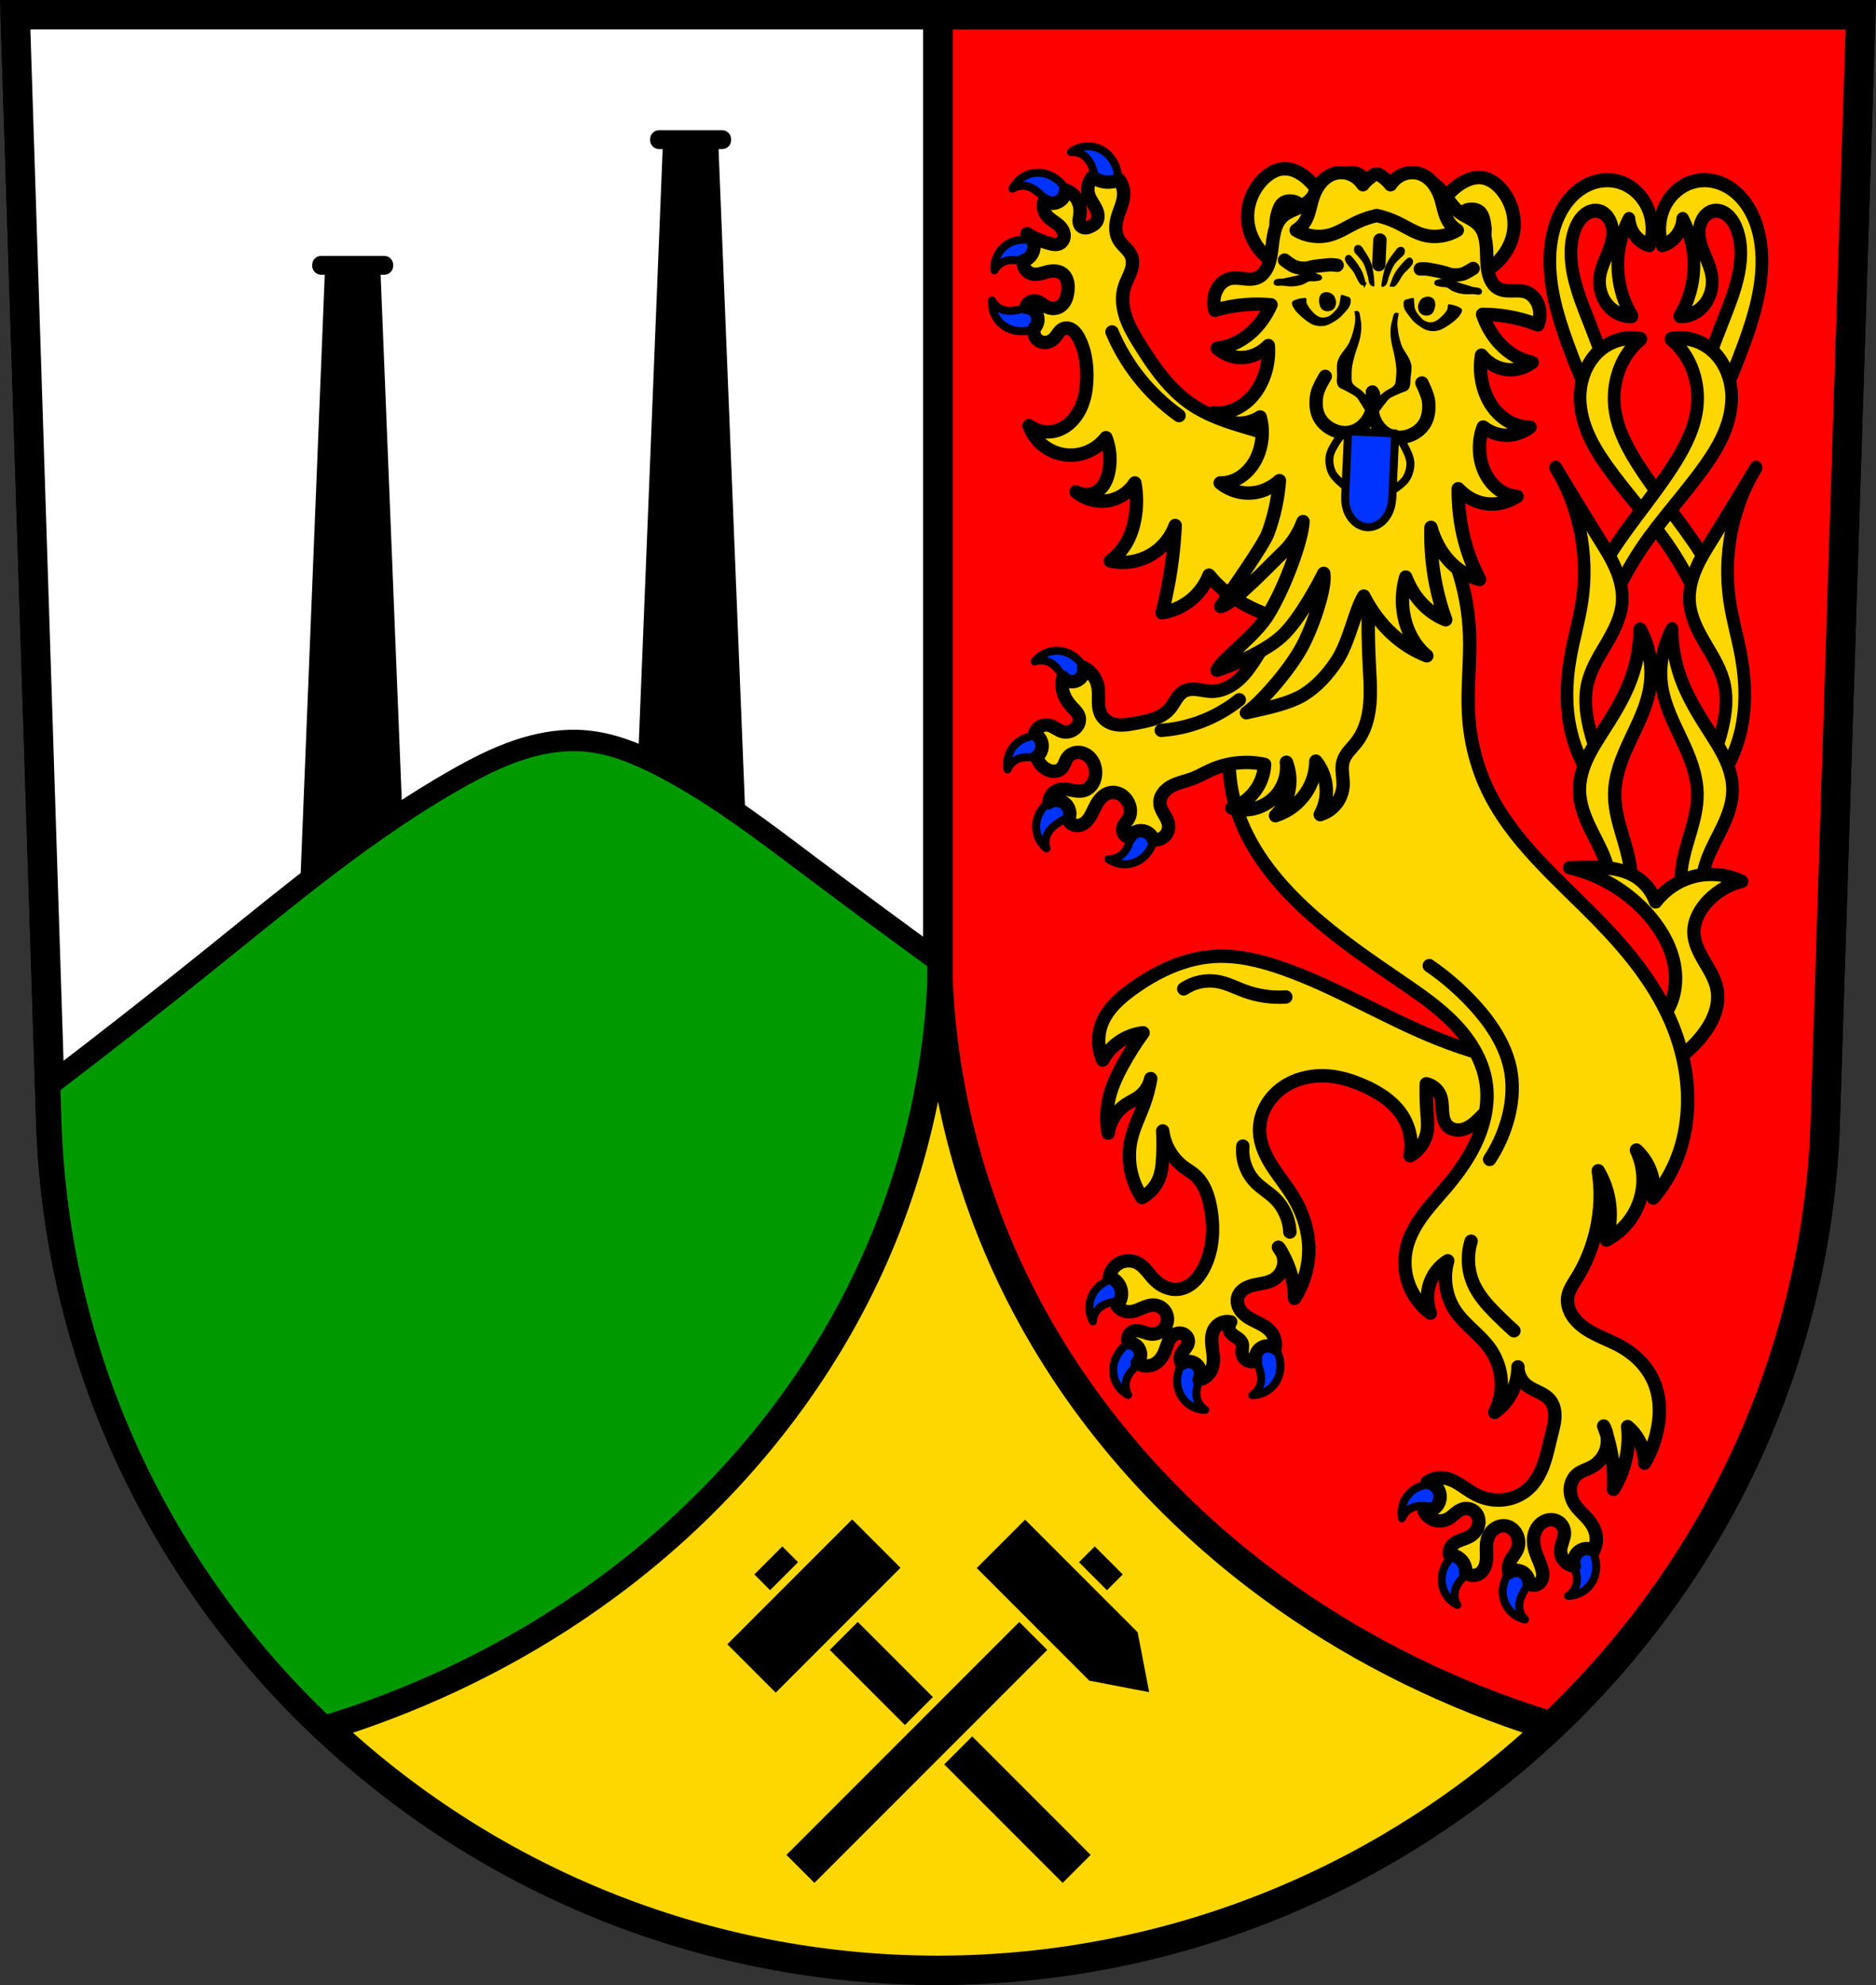 <?xml version="1.0" encoding="UTF-8" standalone="no"?>
<!-- Created with Inkscape (http://www.inkscape.org/) -->

<svg
   xmlns:dc="http://purl.org/dc/elements/1.1/"
   xmlns:cc="http://creativecommons.org/ns#"
   xmlns:rdf="http://www.w3.org/1999/02/22-rdf-syntax-ns#"
   xmlns:svg="http://www.w3.org/2000/svg"
   xmlns="http://www.w3.org/2000/svg"
   xmlns:sodipodi="http://sodipodi.sourceforge.net/DTD/sodipodi-0.dtd"
   xmlns:inkscape="http://www.inkscape.org/namespaces/inkscape"
   width="197.932mm"
   height="209.344mm"
   viewBox="0 0 701.334 741.769"
   id="svg21280"
   version="1.1"
   inkscape:version="0.91 r13725"
   sodipodi:docname="DEU Niederdreisbach COA.svg">
  <rect x="0" y="0" width="701.334" height="741.769" fill="#333333" stroke="none"/>
  <defs
     id="defs21282">
    <inkscape:path-effect
       effect="spiro"
       id="path-effect24976"
       is_visible="true" />
    <inkscape:path-effect
       effect="spiro"
       id="path-effect24107"
       is_visible="true" />
    <inkscape:path-effect
       effect="spiro"
       id="path-effect24103"
       is_visible="true" />
    <inkscape:path-effect
       effect="spiro"
       id="path-effect24038"
       is_visible="true" />
    <inkscape:path-effect
       effect="spiro"
       id="path-effect24034"
       is_visible="true" />
    <inkscape:path-effect
       effect="spiro"
       id="path-effect24030"
       is_visible="true" />
    <inkscape:path-effect
       effect="spiro"
       id="path-effect24025"
       is_visible="true" />
    <inkscape:path-effect
       effect="spiro"
       id="path-effect23859"
       is_visible="true" />
    <inkscape:path-effect
       effect="spiro"
       id="path-effect23798"
       is_visible="true" />
    <inkscape:path-effect
       effect="spiro"
       id="path-effect23794"
       is_visible="true" />
    <inkscape:path-effect
       effect="spiro"
       id="path-effect23790"
       is_visible="true" />
    <inkscape:path-effect
       effect="spiro"
       id="path-effect23786"
       is_visible="true" />
    <inkscape:path-effect
       effect="spiro"
       id="path-effect23702"
       is_visible="true" />
    <inkscape:path-effect
       effect="spiro"
       id="path-effect23698"
       is_visible="true" />
    <inkscape:path-effect
       effect="spiro"
       id="path-effect23694"
       is_visible="true" />
    <inkscape:path-effect
       effect="spiro"
       id="path-effect22310"
       is_visible="true" />
    <inkscape:path-effect
       effect="spiro"
       id="path-effect22306"
       is_visible="true" />
    <inkscape:path-effect
       effect="spiro"
       id="path-effect22079"
       is_visible="true" />
    <inkscape:path-effect
       effect="spiro"
       id="path-effect21995"
       is_visible="true" />
    <inkscape:path-effect
       effect="spiro"
       id="path-effect21913"
       is_visible="true" />
    <inkscape:path-effect
       effect="spiro"
       id="path-effect21913-4"
       is_visible="true" />
    <inkscape:path-effect
       effect="spiro"
       id="path-effect21995-8"
       is_visible="true" />
    <inkscape:path-effect
       effect="spiro"
       id="path-effect22079-9"
       is_visible="true" />
    <inkscape:path-effect
       effect="spiro"
       id="path-effect22079-9-7"
       is_visible="true" />
    <inkscape:path-effect
       effect="spiro"
       id="path-effect22079-9-7-2"
       is_visible="true" />
    <inkscape:path-effect
       effect="spiro"
       id="path-effect22079-9-7-1"
       is_visible="true" />
    <inkscape:path-effect
       effect="spiro"
       id="path-effect22079-9-7-4"
       is_visible="true" />
    <inkscape:path-effect
       effect="spiro"
       id="path-effect22079-9-7-8"
       is_visible="true" />
    <inkscape:path-effect
       effect="spiro"
       id="path-effect22079-9-7-6"
       is_visible="true" />
    <inkscape:path-effect
       effect="spiro"
       id="path-effect22079-9-7-69"
       is_visible="true" />
    <inkscape:path-effect
       effect="spiro"
       id="path-effect22079-9-7-69-0"
       is_visible="true" />
    <inkscape:path-effect
       effect="spiro"
       id="path-effect22079-9-7-69-08"
       is_visible="true" />
    <inkscape:path-effect
       effect="spiro"
       id="path-effect22079-9-7-69-08-6"
       is_visible="true" />
    <inkscape:path-effect
       effect="spiro"
       id="path-effect22079-9-7-69-08-0"
       is_visible="true" />
    <inkscape:path-effect
       effect="spiro"
       id="path-effect22079-9-7-69-08-9"
       is_visible="true" />
    <inkscape:path-effect
       effect="spiro"
       id="path-effect22079-9-7-69-08-90"
       is_visible="true" />
    <inkscape:path-effect
       effect="spiro"
       id="path-effect22079-9-7-69-08-93"
       is_visible="true" />
    <inkscape:path-effect
       effect="spiro"
       id="path-effect22310-0"
       is_visible="true" />
    <inkscape:path-effect
       effect="spiro"
       id="path-effect22306-8"
       is_visible="true" />
    <inkscape:path-effect
       effect="spiro"
       id="path-effect23694-7"
       is_visible="true" />
    <inkscape:path-effect
       effect="spiro"
       id="path-effect23698-1"
       is_visible="true" />
    <inkscape:path-effect
       effect="spiro"
       id="path-effect23702-3"
       is_visible="true" />
    <inkscape:path-effect
       effect="spiro"
       id="path-effect23786-9"
       is_visible="true" />
    <inkscape:path-effect
       effect="spiro"
       id="path-effect23790-3"
       is_visible="true" />
    <inkscape:path-effect
       effect="spiro"
       id="path-effect23794-4"
       is_visible="true" />
    <inkscape:path-effect
       effect="spiro"
       id="path-effect23798-5"
       is_visible="true" />
    <inkscape:path-effect
       effect="spiro"
       id="path-effect23859-7"
       is_visible="true" />
    <inkscape:path-effect
       effect="spiro"
       id="path-effect23786-7"
       is_visible="true" />
    <inkscape:path-effect
       effect="spiro"
       id="path-effect23790-9"
       is_visible="true" />
    <inkscape:path-effect
       effect="spiro"
       id="path-effect23794-2"
       is_visible="true" />
    <inkscape:path-effect
       effect="spiro"
       id="path-effect23798-8"
       is_visible="true" />
    <inkscape:path-effect
       effect="spiro"
       id="path-effect23786-9-2"
       is_visible="true" />
    <inkscape:path-effect
       effect="spiro"
       id="path-effect23790-3-9"
       is_visible="true" />
    <inkscape:path-effect
       effect="spiro"
       id="path-effect23794-4-2"
       is_visible="true" />
    <inkscape:path-effect
       effect="spiro"
       id="path-effect23798-5-0"
       is_visible="true" />
    <inkscape:path-effect
       effect="spiro"
       id="path-effect24038-7"
       is_visible="true" />
    <inkscape:path-effect
       effect="spiro"
       id="path-effect24034-7"
       is_visible="true" />
    <inkscape:path-effect
       effect="spiro"
       id="path-effect24030-7"
       is_visible="true" />
    <inkscape:path-effect
       effect="spiro"
       id="path-effect24103-5"
       is_visible="true" />
    <inkscape:path-effect
       effect="spiro"
       id="path-effect24107-0"
       is_visible="true" />
    <inkscape:path-effect
       effect="spiro"
       id="path-effect14221-1-5"
       is_visible="true" />
    <inkscape:path-effect
       effect="spiro"
       id="path-effect14221-9"
       is_visible="true" />
    <inkscape:path-effect
       effect="spiro"
       id="path-effect24976-4"
       is_visible="true" />
  </defs>
  <sodipodi:namedview
     id="base"
     pagecolor="#ffffff"
     bordercolor="#666666"
     borderopacity="1.0"
     inkscape:pageopacity="0.0"
     inkscape:pageshadow="2"
     inkscape:zoom="0.72664172"
     inkscape:cx="350.66705"
     inkscape:cy="370.88431"
     inkscape:document-units="px"
     inkscape:current-layer="layer1"
     showgrid="false"
     inkscape:window-width="1366"
     inkscape:window-height="745"
     inkscape:window-x="-8"
     inkscape:window-y="-8"
     inkscape:window-maximized="1"
     fit-margin-top="0"
     fit-margin-left="0"
     fit-margin-right="0"
     fit-margin-bottom="0"
     inkscape:snap-midpoints="true"
     inkscape:snap-smooth-nodes="true"
     inkscape:object-nodes="true"
     inkscape:snap-nodes="true" />
  <g
     inkscape:label="Ebene 1"
     inkscape:groupmode="layer"
     id="layer1"
     transform="translate(-16.732,-47.192)">
    <path
       style="fill:#ffd700;fill-rule:evenodd;stroke:none;stroke-width:11;stroke-opacity:1;fill-opacity:1"
       inkscape:connector-curvature="0"
       d="m 22.412,52.692 13.398,416.624 C 43.225,644.566 189.73,783.363 367.399,783.461 544.909,783.246 691.469,644.4 698.989,469.317 l 13.398,-416.624 -344.979,0 z"
       id="path10563-0-0" />
    <path
       style="fill:none;fill-rule:evenodd;stroke:#000000;stroke-width:11;stroke-opacity:1"
       inkscape:connector-curvature="0"
       d="M 22.412,52.692 35.81,469.317 c 7.415,175.25 153.92,314.046 331.589,314.144 177.51,-0.215 324.069,-139.061 331.589,-314.144 l 13.398,-416.624 -344.979,0 z"
       id="path10563-0" />
    <path
       style="fill:#ffffff;fill-rule:evenodd;stroke:#000000;stroke-width:11;stroke-linecap:butt;stroke-linejoin:round;stroke-miterlimit:4;stroke-dasharray:none;stroke-opacity:1"
       d="M 5.68 5.5 L 19.078 422.125 C 22.79 509.859 61.363 588.454 121.252 645.088 C 126.537 643.478 131.79 641.761 136.996 639.908 C 170.793 627.882 202.808 610.761 231.311 588.979 C 270.384 559.118 302.824 520.308 323.74 475.801 C 339.819 441.587 349.033 404.164 350.676 366.396 L 350.676 5.5 L 5.68 5.5 z "
       transform="translate(16.732,47.192)"
       id="path21911" />
    <path
       style="fill:#ff0000;fill-rule:evenodd;stroke:#000000;stroke-width:11;stroke-linecap:butt;stroke-linejoin:round;stroke-miterlimit:4;stroke-dasharray:none;stroke-opacity:1;fill-opacity:1"
       d="M 350.676 5.5 L 350.676 366.396 C 352.318 404.164 361.53 441.587 377.609 475.801 C 398.526 520.308 430.966 559.118 470.039 588.979 C 498.542 610.761 530.556 627.882 564.354 639.908 C 569.501 641.74 574.696 643.44 579.922 645.035 C 639.851 588.391 678.49 509.804 682.256 422.125 L 695.654 5.5 L 350.676 5.5 z "
       transform="translate(16.732,47.192)"
       id="path21911-9" />
    <path
       style="fill:#000000;fill-rule:evenodd;stroke:#ffffff;stroke-width:1px;stroke-linecap:butt;stroke-linejoin:miter;stroke-opacity:1"
       d="m 263.136,95.35 c -2.14,0 -3.863,1.723 -3.863,3.863 l 0,0.33 c 0,2.14 1.723,3.863 3.863,3.863 l 0.809,0 -10.809,268.682 21.777,0 21.779,0 -10.809,-268.682 0.811,0 c 2.14,0 3.863,-1.723 3.863,-3.863 l 0,-0.33 c 0,-2.14 -1.723,-3.863 -3.863,-3.863 l -23.559,0 z M 136.807,142.309 c -2.14,0 -3.863,1.723 -3.863,3.863 l 0,0.33 c 0,2.14 1.723,3.863 3.863,3.863 l 0.809,0 -10.809,268.682 21.777,0 21.779,0 -10.809,-268.682 0.811,0 c 2.14,0 3.863,-1.723 3.863,-3.863 l 0,-0.33 c 0,-2.14 -1.723,-3.863 -3.863,-3.863 l -23.559,0 z"
       id="path21956-4"
       inkscape:connector-curvature="0" />
    <path
       style="fill:#009900;fill-opacity:1;fill-rule:evenodd;stroke:#000000;stroke-width:8;stroke-linecap:butt;stroke-linejoin:round;stroke-miterlimit:4;stroke-dasharray:none;stroke-opacity:1"
       d="M 215.809 276.695 C 208.384 276.501 200.942 277.919 193.883 280.275 C 185.815 282.968 178.202 286.865 170.799 291.053 C 138.188 309.5 109.27 333.694 80.09 357.195 C 59.792 373.543 39.269 389.612 18.541 405.41 L 19.078 422.125 C 22.79 509.859 61.363 588.454 121.252 645.088 C 126.537 643.478 131.79 641.761 136.996 639.908 C 170.793 627.882 202.808 610.761 231.311 588.979 C 270.384 559.118 302.824 520.308 323.74 475.801 C 339.819 441.587 349.033 404.164 350.676 366.396 L 350.676 359.029 C 334.404 347.206 318.217 335.267 302.141 323.18 C 284.523 309.934 266.912 296.459 247.336 286.328 C 238.433 281.721 228.974 277.779 218.99 276.879 C 217.931 276.783 216.869 276.723 215.809 276.695 z "
       transform="translate(16.732,47.192)"
       id="path21993-1" />
    <path
       inkscape:connector-curvature="0"
       style="fill:#0033ff;fill-opacity:1;fill-rule:evenodd;stroke:#000000;stroke-width:3;stroke-linecap:butt;stroke-linejoin:round;stroke-miterlimit:4;stroke-dasharray:none;stroke-opacity:1"
       d="m 423.325,101.866 c -0.247,0.003 -0.492,0.016 -0.738,0.037 -1.967,0.168 -3.883,0.902 -5.459,2.09 1.779,-0.161 3.614,0.388 5.012,1.5 1.543,1.227 2.502,3.046 3.174,4.898 0.784,2.161 1.236,4.442 1.336,6.738 l 7.516,1.182 c 0.962,-3.061 0.782,-6.468 -0.5,-9.41 -1.078,-2.473 -2.948,-4.628 -5.346,-5.863 -1.535,-0.791 -3.268,-1.196 -4.994,-1.172 z m -18.52,9.869 c -1.974,-0.007 -3.948,0.554 -5.623,1.598 -1.675,1.044 -3.047,2.569 -3.91,4.344 1.511,-0.952 3.394,-1.298 5.145,-0.943 1.932,0.391 3.613,1.575 5.055,2.92 1.681,1.568 3.12,3.393 4.254,5.393 l 7.232,-2.365 c -0.535,-3.164 -2.247,-6.115 -4.727,-8.152 -2.084,-1.712 -4.729,-2.783 -7.426,-2.793 z m -5.322,24.975 c -2.027,0.011 -4.051,0.509 -5.795,1.533 -1.702,1 -3.114,2.486 -4.023,4.238 -0.91,1.752 -1.314,3.763 -1.152,5.73 0.815,-1.59 2.26,-2.846 3.947,-3.434 1.862,-0.648 3.911,-0.487 5.836,-0.065 2.245,0.493 4.414,1.33 6.408,2.473 l 5.02,-5.721 c -2.073,-2.45 -5.049,-4.116 -8.221,-4.605 -0.666,-0.103 -1.344,-0.154 -2.02,-0.15 z m -11.871,22.766 c -0.162,1.967 0.243,3.979 1.152,5.73 0.91,1.752 2.321,3.239 4.023,4.238 2.326,1.366 5.149,1.794 7.814,1.383 3.172,-0.489 6.148,-2.156 8.221,-4.605 l -5.018,-5.721 c -1.994,1.143 -4.163,1.98 -6.408,2.473 -1.925,0.422 -3.976,0.583 -5.838,-0.064 -1.687,-0.587 -3.132,-1.844 -3.947,-3.434 z M 411.911,290.337 c -1.234,-0.009 -2.469,0.195 -3.631,0.609 -1.859,0.663 -3.526,1.86 -4.748,3.41 1.68,-0.608 3.593,-0.544 5.229,0.176 1.804,0.794 3.195,2.309 4.316,3.93 1.308,1.89 2.324,3.981 3.006,6.176 l 7.57,-0.77 c 0.152,-3.206 -0.89,-6.454 -2.879,-8.973 -1.671,-2.117 -4.029,-3.726 -6.662,-4.311 -0.723,-0.16 -1.461,-0.243 -2.201,-0.248 z m -7.689,31.787 c -2.364,0.054 -4.721,0.762 -6.631,2.148 -1.597,1.16 -2.858,2.778 -3.594,4.609 -0.736,1.832 -0.943,3.872 -0.592,5.814 0.657,-1.661 1.973,-3.051 3.596,-3.799 1.79,-0.825 3.846,-0.863 5.803,-0.629 2.282,0.273 4.522,0.895 6.617,1.84 l 4.441,-6.178 c -2.3,-2.238 -5.425,-3.609 -8.629,-3.789 -0.337,-0.019 -0.674,-0.025 -1.012,-0.018 z m 12.396,22.115 c -2.805,0.076 -5.584,1.043 -7.818,2.744 -2.146,1.634 -3.797,3.963 -4.428,6.586 -0.461,1.919 -0.37,3.967 0.26,5.838 0.63,1.871 1.797,3.556 3.326,4.805 -0.579,-1.69 -0.481,-3.6 0.268,-5.223 0.825,-1.79 2.364,-3.155 4.004,-4.248 1.913,-1.275 4.022,-2.256 6.229,-2.898 l -0.637,-7.582 c -0.4,-0.026 -0.802,-0.032 -1.203,-0.021 z m 31.117,9.145 -7.479,1.404 c -0.033,2.298 -0.417,4.591 -1.137,6.773 -0.617,1.872 -1.522,3.718 -3.027,4.99 -1.365,1.153 -3.182,1.755 -4.965,1.646 1.611,1.141 3.547,1.818 5.518,1.928 1.971,0.11 3.97,-0.347 5.697,-1.303 2.36,-1.306 4.166,-3.516 5.17,-6.02 1.195,-2.978 1.275,-6.388 0.223,-9.42 z m -11.74,171.309 c -1.203,0.005 -2.406,0.168 -3.564,0.494 -2.596,0.731 -4.986,2.289 -6.537,4.496 -1.135,1.615 -1.803,3.554 -1.904,5.525 -0.102,1.971 0.362,3.97 1.324,5.693 0.083,-1.785 0.878,-3.528 2.17,-4.762 1.426,-1.361 3.358,-2.063 5.285,-2.477 2.247,-0.482 4.569,-0.618 6.857,-0.404 l 2.195,-7.285 c -1.814,-0.857 -3.821,-1.29 -5.826,-1.281 z m 53.719,22.084 -5.248,5.51 c 1.317,1.884 2.344,3.97 3.035,6.162 0.593,1.88 0.938,3.906 0.459,5.818 -0.434,1.733 -1.554,3.284 -3.064,4.238 1.974,-0.015 3.94,-0.597 5.604,-1.66 1.663,-1.063 3.018,-2.602 3.861,-4.387 1.152,-2.439 1.326,-5.288 0.678,-7.906 -0.771,-3.115 -2.699,-5.93 -5.324,-7.775 z m -45.459,0.178 c -3.181,0.422 -6.192,2.026 -8.316,4.432 -1.785,2.022 -2.949,4.627 -3.055,7.322 -0.078,1.972 0.413,3.964 1.396,5.676 0.983,1.711 2.458,3.136 4.201,4.062 -0.898,-1.544 -1.177,-3.437 -0.76,-5.174 0.46,-1.917 1.703,-3.555 3.098,-4.947 1.627,-1.624 3.502,-2.999 5.541,-4.061 l -2.105,-7.311 z m 18.234,5.322 c -2.626,1.845 -4.553,4.66 -5.324,7.775 -0.648,2.618 -0.474,5.466 0.678,7.904 0.843,1.785 2.2,3.324 3.863,4.387 1.663,1.063 3.63,1.645 5.604,1.66 -1.51,-0.954 -2.633,-2.503 -3.066,-4.236 -0.479,-1.912 -0.134,-3.941 0.459,-5.82 0.692,-2.192 1.718,-4.276 3.035,-6.16 l -5.248,-5.51 z m 89.094,49.578 c -2.363,0.072 -4.716,0.799 -6.615,2.199 -1.589,1.171 -2.836,2.798 -3.559,4.635 -0.722,1.837 -0.915,3.879 -0.549,5.818 0.645,-1.666 1.949,-3.066 3.566,-3.826 1.784,-0.838 3.84,-0.89 5.799,-0.67 2.284,0.256 4.528,0.862 6.631,1.791 l 4.395,-6.213 c -2.317,-2.221 -5.451,-3.569 -8.656,-3.725 -0.337,-0.016 -0.674,-0.02 -1.012,-0.01 z m 56.178,19.926 -5.248,5.51 c 1.317,1.884 2.345,3.968 3.037,6.16 0.593,1.88 0.938,3.908 0.459,5.82 -0.434,1.733 -1.556,3.282 -3.066,4.236 1.974,-0.015 3.94,-0.597 5.604,-1.66 1.663,-1.063 3.018,-2.602 3.861,-4.387 1.152,-2.439 1.326,-5.288 0.678,-7.906 -0.771,-3.115 -2.699,-5.928 -5.324,-7.773 z m -41.053,3.475 c -3.168,0.512 -6.133,2.201 -8.188,4.666 -1.727,2.072 -2.816,4.709 -2.846,7.406 -0.022,1.974 0.525,3.952 1.557,5.635 1.032,1.683 2.546,3.065 4.314,3.941 -0.941,-1.518 -1.274,-3.402 -0.906,-5.15 0.405,-1.929 1.602,-3.602 2.957,-5.033 1.58,-1.669 3.416,-3.096 5.424,-4.215 l -2.312,-7.25 z m 19.887,4.824 c -2.95,1.263 -5.419,3.619 -6.816,6.508 -1.175,2.428 -1.592,5.251 -0.969,7.875 0.456,1.92 1.463,3.706 2.871,5.09 1.408,1.383 3.212,2.359 5.141,2.781 -1.281,-1.246 -2.059,-2.994 -2.125,-4.779 -0.073,-1.97 0.684,-3.883 1.652,-5.6 1.129,-2.002 2.565,-3.829 4.242,-5.4 l -3.996,-6.475 z"
       id="path22077-8" />
    <path
       style="fill:#ffd700;fill-rule:evenodd;stroke:#000000;stroke-width:5;stroke-linecap:butt;stroke-linejoin:round;stroke-miterlimit:4;stroke-dasharray:none;stroke-opacity:1;fill-opacity:1"
       d="m 496.017,211.155 c -11.361,-4.183 -23.803,-6.06 -33.833,-12.84 -8.243,-5.573 -14.099,-13.975 -19.362,-22.419 -2.036,-3.267 -4.03,-6.605 -5.251,-10.256 -1.221,-3.651 -1.627,-7.681 -0.456,-11.348 0.599,-1.874 1.587,-3.6 2.273,-5.444 0.343,-0.922 0.61,-1.878 0.705,-2.857 0.094,-0.979 0.011,-1.985 -0.328,-2.908 -0.446,-1.212 -1.305,-2.223 -2.192,-3.162 -0.887,-0.939 -1.828,-1.847 -2.496,-2.953 -0.761,-1.26 -1.135,-2.732 -1.195,-4.202 -0.061,-1.471 0.181,-2.942 0.584,-4.358 0.411,-1.446 0.988,-2.84 1.468,-4.264 0.481,-1.425 0.868,-2.901 0.88,-4.405 0.015,-1.921 -0.603,-3.843 -1.737,-5.394 -0.903,0.412 -1.869,0.688 -2.853,0.815 -2.495,0.322 -5.104,-0.349 -7.133,-1.834 -1.522,1.752 -2.078,4.294 -1.427,6.522 0.342,1.17 0.983,2.227 1.62,3.266 0.637,1.039 1.284,2.091 1.641,3.256 0.197,0.643 0.303,1.32 0.252,1.991 -0.051,0.671 -0.264,1.337 -0.66,1.881 -0.46,0.632 -1.139,1.069 -1.834,1.427 -0.616,0.317 -1.272,0.586 -1.963,0.637 -0.345,0.026 -0.697,-0.004 -1.027,-0.108 -0.331,-0.103 -0.64,-0.281 -0.882,-0.529 -0.236,-0.242 -0.403,-0.545 -0.507,-0.866 -0.103,-0.321 -0.144,-0.661 -0.146,-0.998 -0.003,-0.675 0.148,-1.34 0.245,-2.008 0.258,-1.783 0.116,-3.651 -0.611,-5.299 -0.88,-1.992 -2.624,-3.584 -4.688,-4.28 0.005,1.187 -0.439,2.37 -1.223,3.261 -0.82,0.932 -2.005,1.534 -3.241,1.646 -1.236,0.112 -2.51,-0.266 -3.485,-1.035 -0.668,1.815 -0.35,3.96 0.815,5.503 0.7,0.927 1.658,1.62 2.611,2.283 0.953,0.663 1.93,1.321 2.688,2.201 0.769,0.892 1.296,2.032 1.28,3.209 -0.008,0.589 -0.152,1.178 -0.441,1.691 -0.288,0.513 -0.722,0.948 -1.247,1.214 -0.558,0.283 -1.2,0.371 -1.825,0.339 -0.625,-0.032 -1.239,-0.177 -1.843,-0.339 -3.008,-0.807 -5.901,-2.047 -8.56,-3.669 1.183,0.737 2.075,1.929 2.448,3.272 0.373,1.343 0.224,2.824 -0.41,4.065 -0.699,1.371 -1.985,2.43 -3.465,2.853 -0.104,1.113 0.219,2.26 0.89,3.154 0.67,0.894 1.681,1.526 2.779,1.737 0.886,0.171 1.803,0.074 2.685,-0.118 0.881,-0.193 1.739,-0.48 2.614,-0.697 0.959,-0.237 1.949,-0.39 2.935,-0.326 0.986,0.064 1.973,0.354 2.771,0.937 0.993,0.726 1.633,1.864 1.927,3.058 0.293,1.194 0.264,2.447 0.111,3.667 -0.139,1.111 -0.381,2.221 -0.864,3.231 -0.483,1.01 -1.221,1.92 -2.193,2.476 -0.738,0.422 -1.592,0.628 -2.442,0.618 -0.85,-0.01 -1.692,-0.233 -2.45,-0.618 -0.7,-0.356 -1.322,-0.844 -1.977,-1.277 -0.655,-0.433 -1.365,-0.818 -2.142,-0.929 -0.786,-0.112 -1.611,0.074 -2.272,0.514 -0.661,0.439 -1.153,1.128 -1.354,1.896 1.317,0.011 2.617,0.622 3.465,1.63 0.719,0.855 1.108,1.98 1.071,3.096 -0.037,1.116 -0.5,2.213 -1.274,3.018 -0.293,0.774 -0.334,1.642 -0.116,2.44 0.218,0.799 0.694,1.525 1.339,2.043 0.876,0.704 2.047,1.007 3.163,0.876 1.116,-0.131 2.167,-0.684 2.952,-1.487 0.595,-0.609 1.037,-1.348 1.548,-2.029 0.511,-0.681 1.123,-1.328 1.916,-1.639 0.568,-0.223 1.203,-0.257 1.801,-0.137 0.598,0.12 1.161,0.392 1.654,0.752 0.985,0.721 1.675,1.773 2.251,2.85 2.35,4.394 3.111,9.488 3.057,14.471 -0.033,3.018 -0.354,6.052 -1.238,8.938 -0.884,2.886 -2.348,5.627 -4.469,7.774 -1.734,1.756 -3.917,3.102 -6.318,3.669 -3.283,0.775 -6.896,0.006 -9.579,-2.038 1.116,3.148 3.211,5.942 5.922,7.893 2.711,1.952 6.024,3.053 9.364,3.113 5.17,0.092 10.322,-2.406 13.452,-6.522 1.568,4.062 1.927,8.582 1.019,12.84 -0.282,1.323 -0.686,2.627 -1.311,3.827 -0.625,1.2 -1.477,2.295 -2.562,3.103 -1.186,0.884 -2.639,1.405 -4.116,1.477 -1.477,0.072 -2.974,-0.305 -4.24,-1.069 3.623,3.128 8.832,4.312 13.452,3.057 3.502,-0.951 6.619,-3.252 8.56,-6.318 0.819,4.434 0.819,9.018 0,13.452 -0.564,3.057 -1.524,6.06 -3.057,8.764 -1.531,2.699 -3.627,5.075 -6.114,6.93 4.329,1 8.977,0.564 13.044,-1.223 5.158,-2.266 9.31,-6.721 11.21,-12.025 -0.191,4.019 -0.531,8.031 -1.019,12.025 -0.848,6.935 -2.142,13.816 -3.872,20.585 4.858,-0.766 9.444,-3.168 12.84,-6.726 2.017,-2.113 3.618,-4.62 4.688,-7.337 1.482,1.833 3.12,3.54 4.891,5.095 5.128,4.502 11.31,7.68 17.732,9.987 11.686,4.198 24.364,5.606 36.686,4.076 l 3.669,-45.246 C 522.178,224.869 509.767,216.217 496.017,211.155 Z"
       id="path22304-5"
       inkscape:path-effect="#path-effect22306-8"
       inkscape:original-d="m 496.0172,211.15462 c -10.66703,-5.63178 -23.9498,-5.9242 -33.83274,-12.84014 -8.09016,-5.66138 -14.75598,-13.68515 -19.36212,-22.41929 -3.47449,-6.58831 -5.60934,-14.15633 -5.70672,-21.60404 -0.0502,-3.83918 3.45365,-7.45529 2.64955,-11.20965 -0.53785,-2.51122 -3.77649,-3.71325 -4.68767,-6.11435 -1.01494,-2.67453 -0.8874,-5.7128 -0.61144,-8.56009 0.28881,-2.97986 2.41871,-5.67602 2.34838,-8.66902 -0.0444,-1.8884 -1.73694,-5.39399 -1.73694,-5.39399 0,0 -1.86427,0.80208 -2.85336,0.81524 -2.45494,0.0327 -7.13341,-1.8343 -7.13341,-1.8343 0,0 -1.70225,4.3137 -1.42669,6.52197 0.30097,2.41189 2.82731,4.13038 3.26099,6.52198 0.23158,1.27711 0.22296,2.73795 -0.40762,3.87242 -0.37633,0.67704 -1.10163,1.17529 -1.83431,1.42668 -1.22094,0.41891 -2.9131,0.86364 -3.87242,0 -0.96462,-0.86841 -0.26529,-2.58231 -0.40762,-3.87242 -0.19498,-1.76736 0.19834,-3.71612 -0.61144,-5.2991 -0.96363,-1.88373 -4.68767,-4.28005 -4.68767,-4.28005 0,0 -0.29963,2.55718 -1.22287,3.26099 -1.79029,1.36479 -6.72579,0.61143 -6.72579,0.61143 0,0 -0.0864,3.88259 0.81525,5.50292 1.12515,2.02188 4.39595,2.35354 5.29911,4.48386 0.7973,1.88061 1.084,4.71885 -0.40763,6.11435 -0.89299,0.83544 -2.47071,0.24588 -3.6686,0 -3.04097,-0.62418 -8.5601,-3.66861 -8.5601,-3.66861 0,0 2.80149,4.91638 2.03812,7.33722 -0.44995,1.4269 -3.4648,2.85336 -3.4648,2.85336 0,0 1.78147,4.12166 3.66861,4.89148 1.65476,0.67503 3.51243,-0.77422 5.29911,-0.81524 1.91263,-0.0439 4.23325,-0.60878 5.70673,0.61143 1.80426,1.49413 2.26915,4.39461 2.03811,6.72579 -0.21284,2.14749 -1.20567,4.59816 -3.05717,5.70673 -1.39891,0.83759 -3.31,0.39678 -4.89148,0 -1.51061,-0.379 -2.56324,-2.27947 -4.11891,-2.20563 -1.44953,0.0688 -3.62594,2.40944 -3.62594,2.40944 0,0 2.79892,0.54152 3.4648,1.63049 1.06383,1.73977 -0.20381,6.11435 -0.20381,6.11435 0,0 -0.0536,3.606 1.22287,4.48386 1.68769,1.16067 4.27609,0.29205 6.11435,-0.61143 1.50957,-0.74194 1.79787,-3.44363 3.4648,-3.66861 2.2054,-0.29765 4.41973,1.6493 5.70673,3.46479 2.85115,4.02194 3.35487,9.54962 3.05717,14.47064 -0.35547,5.87593 -1.97377,12.16085 -5.70672,16.71256 -1.54434,1.88306 -3.91325,3.28491 -6.31817,3.66861 -3.22375,0.51434 -9.57915,-2.03812 -9.57915,-2.03812 0,0 9.03065,10.46475 15.28588,11.00583 4.96455,0.42943 13.45157,-6.52197 13.45157,-6.52197 0,0 1.93589,8.64567 1.01906,12.84014 -0.56504,2.58503 -1.62349,5.53533 -3.87242,6.9296 -2.37019,1.46944 -8.35628,0.40762 -8.35628,0.40762 0,0 8.95076,3.99853 13.45157,3.05717 3.47131,-0.72604 8.56009,-6.31816 8.56009,-6.31816 0,0 0.74895,9.03071 0,13.45158 -0.51679,3.05048 -1.49493,6.09335 -3.05717,8.7639 -1.55545,2.65894 -6.11435,6.9296 -6.11435,6.9296 0,0 9.125,0.70402 13.04395,-1.22287 4.91753,-2.41788 11.20964,-12.02489 11.20964,-12.02489 0,0 -0.47667,8.03896 -1.01906,12.02489 -0.9414,6.91826 -3.87242,20.58498 -3.87242,20.58498 0,0 9.27991,-3.45933 12.84014,-6.72579 2.13855,-1.96209 4.68767,-7.33722 4.68767,-7.33722 0,0 3.03062,3.65294 4.89148,5.09529 5.36156,4.15571 11.27517,7.90581 17.73162,9.98678 11.71071,3.77447 36.68611,4.07623 36.68611,4.07623 l 3.66861,-45.2462 c 0,0 -22.85069,-18.09847 -35.66706,-24.86502 z"
       inkscape:connector-curvature="0"
       sodipodi:nodetypes="aaaaaaaacacaaaaaaacacaaaacacaaaaaaacacaaaaaaacacaacacaacacacacaacca" />
    <path
       style="fill:none;fill-rule:evenodd;stroke:#000000;stroke-width:5;stroke-linecap:round;stroke-linejoin:miter;stroke-miterlimit:4;stroke-dasharray:none;stroke-opacity:1"
       d="m 432.452,171.234 c 2.51,5.928 5.802,11.524 9.764,16.599 4.359,5.584 9.529,10.533 15.297,14.646"
       id="path22308-4"
       inkscape:path-effect="#path-effect22310-0"
       inkscape:original-d="m 432.452,171.23399 c 0,0 5.78055,11.56484 9.76386,16.59856 4.3805,5.53564 15.29672,14.64579 15.29672,14.64579"
       inkscape:connector-curvature="0"
       sodipodi:nodetypes="cac" />
    <g
       id="g23685"
       transform="translate(6,0)">
      <g
         transform="translate(-12,0)"
         id="g23681">
        <rect
           style="opacity:1;fill:#000000;fill-opacity:1;fill-rule:nonzero;stroke:#ffd700;stroke-width:3;stroke-linecap:round;stroke-linejoin:round;stroke-miterlimit:4;stroke-dasharray:none;stroke-dashoffset:0;stroke-opacity:1"
           id="rect9364"
           width="17.789"
           height="166.03"
           x="-235.415"
           y="663.452"
           transform="matrix(0.707,-0.707,0.707,0.707,0,0)" />
        <rect
           style="opacity:1;fill:#000000;fill-opacity:1;fill-rule:nonzero;stroke:#ffd700;stroke-width:3;stroke-linecap:round;stroke-linejoin:round;stroke-miterlimit:4;stroke-dasharray:none;stroke-dashoffset:0;stroke-opacity:1"
           id="rect9366"
           width="68.999"
           height="28.57"
           x="-261.02"
           y="674.773"
           transform="matrix(0.707,-0.707,0.707,0.707,0,0)" />
      </g>
      <rect
         transform="matrix(0.707,0.707,-0.707,0.707,0,0)"
         y="143.506"
         x="737.573"
         height="166.03"
         width="17.789"
         id="rect9364-5"
         style="opacity:1;fill:#000000;fill-opacity:1;fill-rule:nonzero;stroke:#ffd700;stroke-width:3;stroke-linecap:round;stroke-linejoin:round;stroke-miterlimit:4;stroke-dasharray:none;stroke-dashoffset:0;stroke-opacity:1" />
      <path
         inkscape:connector-curvature="0"
         id="rect9366-8"
         d="m 393.959,612.915 -20.202,20.202 43.454,43.454 25.021,4.819 -4.819,-25.021 -43.454,-43.454 z"
         style="opacity:1;fill:#000000;fill-opacity:1;fill-rule:nonzero;stroke:#ffd700;stroke-width:3;stroke-linecap:round;stroke-linejoin:round;stroke-miterlimit:4;stroke-dasharray:none;stroke-dashoffset:0;stroke-opacity:1" />
    </g>
    <path
       style="fill:#ffd700;fill-rule:evenodd;stroke:#000000;stroke-width:5;stroke-linecap:round;stroke-linejoin:round;stroke-miterlimit:4;stroke-dasharray:none;stroke-opacity:1;fill-opacity:1"
       d="m 591.629,445.742 c -12.974,-2.127 -25.713,-5.689 -37.909,-10.598 -19.528,-7.861 -37.605,-19.136 -57.475,-26.088 -8.258,-2.889 -16.949,-5.03 -25.68,-4.484 -11.102,0.694 -21.559,5.709 -30.572,12.229 -4.751,3.437 -9.359,7.552 -11.413,13.044 -1.612,4.309 -1.462,9.248 0.408,13.452 1.39,-2.559 3.355,-4.804 5.707,-6.522 2.74,-2.001 6.005,-3.278 9.375,-3.669 -2.85,3.898 -5.439,7.986 -7.745,12.229 -2.042,3.757 -3.874,7.667 -4.891,11.821 -1.075,4.389 -1.215,9.005 -0.408,13.452 0.551,-4.238 2.987,-8.196 6.522,-10.598 1.717,-1.167 3.667,-1.978 5.299,-3.261 2.056,-1.617 3.524,-3.965 4.076,-6.522 -0.53,3.19 -1.35,6.333 -2.446,9.375 -1.619,4.494 -3.844,8.792 -4.891,13.452 -1.652,7.352 -0.142,15.36 4.076,21.604 2.689,-1.41 4.881,-3.747 6.114,-6.522 1.187,-2.67 1.483,-5.642 1.631,-8.56 0.165,-3.258 0.165,-6.525 0,-9.783 0.659,5.331 3.59,10.344 7.913,13.532 1.286,0.948 2.687,1.742 3.908,2.773 1.825,1.542 3.191,3.577 4.156,5.762 0.965,2.185 1.544,4.522 1.958,6.875 1.355,7.698 0.892,15.967 -2.853,22.827 -0.96,1.758 -2.137,3.419 -3.639,4.745 -1.502,1.326 -3.346,2.306 -5.329,2.592 -1.724,0.248 -3.506,-0.036 -5.114,-0.706 -1.608,-0.67 -3.045,-1.716 -4.261,-2.963 -1.013,-1.038 -1.876,-2.211 -2.824,-3.308 -0.948,-1.097 -2.005,-2.135 -3.29,-2.806 -2.041,-1.066 -4.594,-1.089 -6.653,-0.059 -2.059,1.03 -3.573,3.086 -3.945,5.358 1.806,0.549 3.341,1.93 4.076,3.669 0.483,1.142 0.629,2.424 0.413,3.646 -0.215,1.221 -0.791,2.376 -1.636,3.284 0.972,1.391 2.616,2.288 4.312,2.354 1.66,0.064 3.248,-0.615 4.772,-1.276 1.524,-0.66 3.12,-1.328 4.779,-1.238 0.95,0.052 1.886,0.359 2.678,0.885 0.793,0.526 1.44,1.271 1.846,2.131 0.373,0.789 0.542,1.672 0.496,2.543 -0.046,0.871 -0.307,1.73 -0.747,2.483 -0.549,0.941 -1.379,1.717 -2.354,2.204 -0.975,0.487 -2.093,0.684 -3.176,0.561 -1.114,-0.126 -2.161,-0.575 -3.235,-0.895 -0.537,-0.16 -1.087,-0.288 -1.646,-0.326 -0.559,-0.038 -1.13,0.017 -1.654,0.215 -0.808,0.305 -1.479,0.956 -1.807,1.754 -0.329,0.799 -0.311,1.733 0.048,2.518 1.149,-0.022 2.3,0.423 3.135,1.212 0.835,0.789 1.345,1.913 1.389,3.061 0.045,1.199 -0.42,2.408 -1.257,3.267 0.901,0.635 1.974,1.023 3.073,1.111 1.099,0.088 2.22,-0.124 3.211,-0.608 0.957,-0.467 1.783,-1.179 2.449,-2.009 0.666,-0.831 1.175,-1.779 1.573,-2.766 0.458,-1.136 0.774,-2.328 1.27,-3.448 0.496,-1.12 1.206,-2.194 2.249,-2.836 0.522,-0.321 1.118,-0.525 1.73,-0.574 0.611,-0.049 1.236,0.058 1.789,0.323 0.559,0.268 1.042,0.699 1.359,1.232 0.317,0.533 0.465,1.168 0.401,1.784 -0.096,0.925 -0.641,1.738 -1.218,2.468 -0.576,0.73 -1.212,1.44 -1.547,2.308 -0.406,1.054 -0.312,2.288 0.251,3.267 0.814,-0.566 1.817,-0.856 2.807,-0.811 0.991,0.045 1.963,0.424 2.722,1.062 0.814,0.683 1.376,1.66 1.558,2.707 0.182,1.047 -0.017,2.156 -0.552,3.074 1.762,-0.346 3.356,-1.472 4.273,-3.016 0.723,-1.218 1.023,-2.649 1.075,-4.064 0.052,-1.415 -0.133,-2.827 -0.321,-4.23 -0.177,-1.322 -0.358,-2.651 -0.307,-3.983 0.051,-1.332 0.348,-2.682 1.061,-3.809 0.621,-0.98 1.548,-1.763 2.619,-2.209 1.071,-0.446 2.28,-0.554 3.413,-0.304 -0.422,0.579 -0.655,1.294 -0.655,2.011 0,0.717 0.233,1.432 0.655,2.011 0.586,0.803 1.483,1.306 2.312,1.854 0.415,0.274 0.821,0.566 1.169,0.92 0.349,0.354 0.64,0.774 0.792,1.247 0.18,0.562 0.156,1.167 0.097,1.755 -0.059,0.587 -0.15,1.177 -0.097,1.764 0.102,1.133 0.771,2.201 1.746,2.786 0.976,0.585 2.233,0.673 3.28,0.23 -0.222,-1.053 -0.067,-2.183 0.433,-3.136 0.5,-0.954 1.339,-1.725 2.332,-2.142 0.731,-0.307 1.54,-0.424 2.327,-0.336 0.788,0.087 1.551,0.379 2.197,0.839 0.382,-2.102 -0.182,-4.357 -1.508,-6.032 -1.025,-1.294 -2.445,-2.217 -3.904,-2.988 -1.46,-0.772 -2.987,-1.419 -4.39,-2.29 -1.379,-0.856 -2.648,-1.952 -3.457,-3.359 -0.405,-0.704 -0.689,-1.48 -0.799,-2.284 -0.109,-0.804 -0.041,-1.636 0.234,-2.4 0.432,-1.201 1.354,-2.183 2.434,-2.862 1.08,-0.679 2.313,-1.078 3.556,-1.364 2.487,-0.572 5.143,-0.744 7.331,-2.057 1.992,-1.196 3.404,-3.316 3.739,-5.615 0.335,-2.3 -0.412,-4.734 -1.98,-6.449 2.538,3.71 4.343,7.919 5.278,12.316 0.474,2.23 0.727,4.507 0.754,6.786 3.858,-5.997 5.737,-13.243 5.278,-20.359 -0.401,-6.22 -2.546,-12.266 -5.781,-17.594 -2.385,-3.929 -5.346,-7.48 -7.83,-11.348 -2.484,-3.868 -4.521,-8.189 -4.737,-12.781 -0.153,-3.248 0.629,-6.522 2.147,-9.398 1.517,-2.876 3.758,-5.354 6.41,-7.235 5.304,-3.763 12.137,-5.049 18.588,-4.228 3.906,0.497 7.691,1.718 11.31,3.267 6.081,2.603 11.972,6.366 15.332,12.065 2.516,4.268 3.427,9.457 2.513,14.327 3.247,-1.82 5.615,-5.135 6.284,-8.797 0.438,-2.397 0.178,-4.859 0,-7.289 -0.264,-3.595 -0.348,-7.204 -0.251,-10.808 2.362,0.507 4.416,2.268 5.278,4.524 0.707,1.85 0.633,3.888 0.768,5.864 0.068,0.988 0.192,1.978 0.493,2.921 0.301,0.943 0.788,1.842 1.504,2.525 1.089,1.039 2.648,1.505 4.151,1.434 1.503,-0.071 2.952,-0.641 4.225,-1.442 2.548,-1.603 4.413,-4.071 6.704,-6.024 2.993,-2.552 6.743,-4.205 10.645,-4.692 3.903,-0.488 7.944,0.191 11.473,1.928 l -3.557,-13.455 z"
       id="path23692-5"
       inkscape:path-effect="#path-effect23694-7"
       inkscape:original-d="m 591.62893,445.7419 c 0,0 -25.58069,-6.10709 -37.90898,-10.59821 -19.7686,-7.20158 -37.37185,-19.88082 -57.4749,-26.0879 -8.30283,-2.56361 -17.03748,-5.38441 -25.68028,-4.48385 -10.9165,1.13747 -21.61502,5.88516 -30.57176,12.2287 -4.71475,3.33919 -9.46351,7.60549 -11.41345,13.04395 -1.51403,4.22269 0.40762,13.45157 0.40762,13.45157 0,0 3.34309,-4.86125 5.70673,-6.52197 2.74585,-1.92927 9.37534,-3.66861 9.37534,-3.66861 0,0 -5.52339,7.94553 -7.74485,12.2287 -1.96336,3.78552 -3.99704,7.65156 -4.89148,11.82108 -0.94091,4.38613 -0.40762,13.45157 -0.40762,13.45157 0,0 3.58884,-7.66509 6.52197,-10.59821 1.46656,-1.46656 3.82746,-1.79952 5.29911,-3.26098 1.81908,-1.80649 4.07623,-6.52198 4.07623,-6.52198 0,0 -1.4852,6.29178 -2.44574,9.37534 -1.41897,4.55522 -4.50477,8.69616 -4.89148,13.45157 -0.59399,7.3043 4.07623,21.60405 4.07623,21.60405 0,0 4.76294,-3.86607 6.11435,-6.52198 1.31726,-2.5888 1.35754,-5.66828 1.6305,-8.56009 0.30644,-3.24656 0,-9.78296 0,-9.78296 0,0 4.38459,9.67812 7.91334,13.53189 1.07864,1.17799 2.87616,1.55363 3.90774,2.77304 3.02217,3.57243 5.35429,8.01918 6.11435,12.63633 1.24555,7.56635 0.85463,16.11484 -2.85336,22.82691 -1.86762,3.38071 -5.15256,6.73573 -8.96772,7.33722 -3.31491,0.52262 -6.56681,-1.83179 -9.37534,-3.66861 -2.41224,-1.57764 -3.26924,-5.65265 -6.11435,-6.11435 -3.89872,-0.63267 -10.59821,5.29911 -10.59821,5.29911 0,0 3.48102,1.94022 4.07623,3.66861 0.76373,2.21774 -1.22287,6.9296 -1.22287,6.9296 0,0 2.68633,2.15583 4.31179,2.35378 3.26795,0.39796 6.3039,-3.05528 9.55109,-2.51344 1.78775,0.29831 3.70914,1.39726 4.52419,3.01613 0.75445,1.49851 0.66606,3.6222 -0.25134,5.02688 -1.12684,1.72537 -3.49368,2.44563 -5.52957,2.76479 -2.17736,0.34133 -4.61555,-2.08854 -6.53496,-1.00538 -1.34145,0.757 -1.75941,4.27286 -1.75941,4.27286 0,0 4.06465,2.25006 4.5242,4.27285 0.25853,1.13794 -1.25672,3.26748 -1.25672,3.26748 0,0 4.34462,1.31229 6.28361,0.50268 1.92041,-0.80185 2.83754,-3.06407 4.02151,-4.77554 1.36574,-1.97423 1.49234,-4.99664 3.51882,-6.2836 0.99266,-0.63041 2.47889,-0.80031 3.51881,-0.25135 1.02931,0.54336 1.7575,1.8522 1.75941,3.01613 0.003,1.83938 -2.35617,2.98212 -2.76478,4.77554 -0.24266,1.06508 0.25134,3.26748 0.25134,3.26748 0,0 4.14488,-0.96808 5.52958,0.25134 1.46785,1.29265 1.00537,5.78092 1.00537,5.78092 0,0 3.40147,-1.50614 4.27286,-3.01613 1.38761,-2.40453 0.49465,-5.53032 0.75403,-8.29436 0.24379,-2.59794 -0.79638,-5.69287 0.75403,-7.79167 1.2943,-1.7521 6.03226,-2.51345 6.03226,-2.51345 0,0 -0.53169,2.79096 0,4.02151 0.77577,1.79547 3.49709,2.22604 4.27286,4.02151 0.46523,1.07673 -0.57791,2.49813 0,3.51882 0.96278,1.70046 5.02688,3.01613 5.02688,3.01613 0,0 1.01122,-4.34557 2.76479,-5.27823 1.33965,-0.71251 4.5242,0.50269 4.5242,0.50269 0,0 -0.29618,-4.35085 -1.50807,-6.03226 -1.91617,-2.65854 -6.09954,-2.84465 -8.29436,-5.27823 -2.00751,-2.2259 -5.00188,-5.21042 -4.02151,-8.04302 1.60578,-4.6396 10.39938,-2.33809 13.32125,-6.2836 2.41864,-3.26598 1.75941,-12.06453 1.75941,-12.06453 0,0 4.13961,7.99702 5.27823,12.31587 0.58022,2.20082 0.75403,6.7863 0.75403,6.7863 0,0 5.50178,-13.3518 5.27823,-20.35889 -0.19684,-6.17002 -3.38371,-11.9054 -5.78092,-17.5941 -3.52157,-8.35685 -14.52576,-15.27453 -12.56721,-24.12905 2.46463,-11.14249 15.93233,-18.73989 27.14518,-20.86157 3.85591,-0.72961 7.81875,1.47634 11.31049,3.26747 5.78632,2.96816 11.99469,6.48297 15.332,12.06453 2.48815,4.16135 2.51344,14.32662 2.51344,14.32662 0,0 5.18388,-5.36538 6.28361,-8.79705 0.74148,-2.31375 0.0283,-4.85948 0,-7.28898 -0.0419,-3.60333 -0.25134,-10.80781 -0.25134,-10.80781 0,0 4.06512,2.54982 5.27822,4.5242 2.0318,3.30685 -0.68622,9.53454 2.76479,11.31049 4.81406,2.4774 9.83812,-4.68004 15.08066,-6.03226 7.19467,-1.85574 22.11829,-2.76479 22.11829,-2.76479 z"
       inkscape:connector-curvature="0"
       sodipodi:nodetypes="caaaaacacaacaacaacaacaaaaaaacacaaaaaacacaaaaaacacaaacaaacacaaaacacaaaaaacaacaaacc" />
    <path
       style="fill:none;fill-rule:evenodd;stroke:#000000;stroke-width:5;stroke-linecap:round;stroke-linejoin:miter;stroke-miterlimit:4;stroke-dasharray:none;stroke-opacity:1"
       d="m 459.259,416.693 c 3.674,-2.506 8.344,-3.507 12.722,-2.726 3.59,0.64 6.869,2.395 10.299,3.635 4.829,1.745 10.023,2.472 15.145,2.12"
       id="path23696-1"
       inkscape:path-effect="#path-effect23698-1"
       inkscape:original-d="m 459.25854,416.69265 c 0,0 8.39393,-3.00393 12.72194,-2.72613 3.63297,0.23319 6.76192,2.77235 10.29872,3.63484 4.95249,1.20773 15.14516,2.12032 15.14516,2.12032"
       inkscape:connector-curvature="0"
       sodipodi:nodetypes="caac" />
    <path
       style="fill:none;fill-rule:evenodd;stroke:#000000;stroke-width:5;stroke-linecap:round;stroke-linejoin:miter;stroke-miterlimit:4;stroke-dasharray:none;stroke-opacity:1"
       d="m 481.37,475.456 c -0.496,4.958 1.332,10.099 4.846,13.631 2.126,2.137 4.788,3.672 6.967,5.755 3.448,3.296 5.556,7.956 5.755,12.722"
       id="path23700-2"
       inkscape:path-effect="#path-effect23702-3"
       inkscape:original-d="m 481.37049,475.45589 c -0.60582,2.12033 2.08009,9.68086 4.84645,13.63065 1.72799,2.46721 5.13764,3.36197 6.96676,5.75516 2.82636,3.69797 5.75516,12.72194 5.75516,12.72194"
       inkscape:connector-curvature="0"
       sodipodi:nodetypes="caac" />
    <g
       style="fill:#ffd700;fill-opacity:1;stroke-width:5.282;stroke-miterlimit:4;stroke-dasharray:none;stroke:#000000;stroke-opacity:1;stroke-linejoin:round"
       id="g23800-7"
       transform="matrix(0.896,0,0,1,752.445,-8.5076244e-7)">
      <path
         sodipodi:nodetypes="caaaaaaccaaaaacacac"
         inkscape:connector-curvature="0"
         inkscape:original-d="m -140.20274,165.29698 c 0,0 -11.91456,-7.914 -13.45158,-14.26682 -1.49664,-6.18591 6.56691,-12.10623 5.29912,-18.34306 -0.55799,-2.74499 -2.52598,-6.12702 -5.29912,-6.52197 -4.2538,-0.60582 -8.60407,3.53127 -10.59821,7.33722 -2.77465,5.29561 -1.09142,12.05742 0,17.93543 1.03648,5.58213 4.00326,10.62686 6.11436,15.89732 3.28397,8.19859 10.19059,24.4574 10.19059,24.4574 l -8.56009,6.52198 c 0,0 -7.87396,-14.89248 -10.59821,-22.82691 -3.53209,-10.28728 -8.28228,-20.95902 -7.33722,-31.79464 0.75649,-8.67365 3.5447,-18.42513 10.19058,-24.04978 4.90542,-4.15163 12.45414,-5.7695 18.75068,-4.48386 4.47317,0.91334 8.74107,4.18835 11.00584,8.15247 2.57545,4.50792 1.63049,15.48969 1.63049,15.48969 0,0 -3.91942,-1.39694 -5.29911,-2.85336 -1.75565,-1.8533 -3.26098,-6.9296 -3.26098,-6.9296 0,0 -4.98165,13.71735 -4.48386,20.7888 0.38639,5.48891 5.70672,15.48969 5.70672,15.48969 z"
         inkscape:path-effect="#path-effect23786-7"
         id="path23784-0"
         d="m -140.203,165.297 c -3.714,0.206 -7.49,-1.3 -10.042,-4.007 -2.552,-2.707 -3.834,-6.564 -3.41,-10.26 0.367,-3.197 1.909,-6.118 3.243,-9.047 0.667,-1.464 1.289,-2.956 1.694,-4.514 0.404,-1.558 0.586,-3.189 0.363,-4.782 -0.206,-1.469 -0.764,-2.899 -1.678,-4.068 -0.913,-1.169 -2.189,-2.068 -3.621,-2.454 -1.139,-0.307 -2.357,-0.289 -3.5,0.001 -1.144,0.29 -2.213,0.846 -3.141,1.573 -1.857,1.455 -3.123,3.555 -3.956,5.763 -2.147,5.687 -1.592,12.069 0,17.935 1.489,5.485 3.836,10.691 6.114,15.897 3.541,8.091 6.939,16.246 10.191,24.457 l -8.56,6.522 c -3.911,-7.425 -7.45,-15.047 -10.598,-22.827 -4.109,-10.155 -7.596,-20.843 -7.337,-31.795 0.106,-4.488 0.854,-8.987 2.507,-13.16 1.653,-4.174 4.235,-8.016 7.684,-10.89 2.565,-2.137 5.599,-3.723 8.84,-4.527 3.241,-0.804 6.685,-0.817 9.911,0.043 4.519,1.205 8.559,4.167 11.006,8.152 2.808,4.574 3.425,10.431 1.63,15.49 -1.986,-0.434 -3.844,-1.434 -5.299,-2.853 -1.867,-1.821 -3.048,-4.33 -3.261,-6.93 -3.656,6.215 -5.253,13.619 -4.484,20.789 0.593,5.527 2.572,10.899 5.707,15.49 z"
         style="fill:#ffd700;fill-opacity:1;fill-rule:evenodd;stroke:#000000;stroke-width:5.282;stroke-linecap:butt;stroke-linejoin:round;stroke-miterlimit:4;stroke-dasharray:none;stroke-opacity:1" />
      <path
         sodipodi:nodetypes="caaaaccaaac"
         inkscape:connector-curvature="0"
         inkscape:original-d="m -136.53413,173.85707 c 0,0 -13.85621,1.37914 -18.75067,5.70673 -4.01012,3.54567 -6.44194,9.32221 -6.52198,14.67444 -0.14488,9.68802 5.95409,18.63523 11.00583,26.90315 7.18453,11.75853 18.93358,20.14573 26.90315,31.38701 5.1758,7.3006 13.45158,23.23453 13.45158,23.23453 l 6.9296,-9.37534 c 0,0 -5.47854,-9.12136 -8.5601,-13.45157 -8.2435,-11.58377 -19.24374,-21.19603 -26.49552,-33.42512 -3.91306,-6.59882 -9.05446,-13.52511 -8.96772,-21.19642 0.10108,-8.93931 11.00583,-24.45741 11.00583,-24.45741 z"
         inkscape:path-effect="#path-effect23790-9"
         id="path23788-1"
         d="m -136.534,173.857 c -6.675,-1.271 -13.915,0.933 -18.751,5.707 -3.895,3.846 -6.189,9.211 -6.522,14.674 -0.302,4.947 0.942,9.904 3.008,14.41 2.066,4.505 4.934,8.598 7.998,12.494 8.522,10.834 18.664,20.336 26.903,31.387 5.361,7.191 9.885,15.005 13.452,23.235 l 6.93,-9.375 c -2.589,-4.645 -5.449,-9.139 -8.56,-13.452 -8.321,-11.534 -18.407,-21.727 -26.496,-33.425 -4.414,-6.383 -8.301,-13.464 -8.968,-21.196 -0.401,-4.652 0.407,-9.402 2.322,-13.66 1.916,-4.258 4.936,-8.013 8.683,-10.797 z"
         style="fill:#ffd700;fill-opacity:1;fill-rule:evenodd;stroke:#000000;stroke-width:5.282;stroke-linecap:round;stroke-linejoin:round;stroke-miterlimit:4;stroke-dasharray:none;stroke-opacity:1" />
      <path
         sodipodi:nodetypes="caaaaccaaac"
         inkscape:connector-curvature="0"
         inkscape:original-d="m -88.434565,221.95664 c 0,0 -13.225645,17.33145 -18.343045,26.90314 -3.93764,7.36505 -9.60002,14.88598 -9.37535,23.23454 0.3107,11.54515 12.47433,20.04917 14.67444,31.387 0.95909,4.9425 0.25881,10.16327 -0.81524,15.08207 -1.18417,5.42315 -6.11435,15.48969 -6.11435,15.48969 l 2.85336,6.52198 c 0,0 8.723952,-12.38933 10.598215,-19.56593 2.369282,-9.07204 1.401082,-18.80247 0.40762,-28.12601 -0.768292,-7.21035 -4.858857,-13.94533 -4.89148,-21.19642 -0.07638,-16.97761 11.00583,-49.73006 11.00583,-49.73006 z"
         inkscape:path-effect="#path-effect23794-2"
         id="path23792-99"
         d="m -88.435,221.957 c -6.031,9.024 -12.145,17.993 -18.343,26.903 -2.435,3.5 -4.894,7.013 -6.713,10.869 -1.819,3.856 -2.982,8.114 -2.662,12.365 0.437,5.812 3.554,11.046 6.759,15.914 3.206,4.868 6.656,9.782 7.915,15.473 1.098,4.961 0.432,10.156 -0.815,15.082 -1.366,5.396 -3.427,10.615 -6.114,15.49 l 2.853,6.522 c 4.978,-5.588 8.637,-12.344 10.598,-19.566 2.479,-9.129 2.234,-18.844 0.408,-28.126 -1.401,-7.117 -3.711,-14.04 -4.891,-21.196 -2.832,-17.164 1.196,-35.364 11.006,-49.73 z"
         style="fill:#ffd700;fill-opacity:1;fill-rule:evenodd;stroke:#000000;stroke-width:5.282;stroke-linecap:round;stroke-linejoin:round;stroke-miterlimit:4;stroke-dasharray:none;stroke-opacity:1" />
      <path
         sodipodi:nodetypes="caaaccaaaac"
         inkscape:connector-curvature="0"
         inkscape:original-d="m -123.49018,282.28491 c 0,0 -4.71817,14.57735 -4.07624,22.01166 1.20938,14.00613 13.80139,25.50836 14.67445,39.53947 0.58947,9.47346 -5.80988,18.25336 -6.52198,27.7184 -0.3784,5.02964 1.22287,15.08207 1.22287,15.08207 l 6.52198,-1.22287 c 0,0 1.2641,-11.55731 2.85336,-17.12019 2.54383,-8.90418 10.681707,-16.42023 10.598215,-25.68028 -0.07078,-7.84989 -5.785645,-14.62265 -9.375345,-21.60404 -3.62289,-7.04592 -9.37177,-12.99143 -12.2287,-20.38117 -2.24848,-5.81593 -3.66861,-18.34305 -3.66861,-18.34305 z"
         inkscape:path-effect="#path-effect23798-8"
         id="path23796-3"
         d="m -123.49,282.285 c -3.997,6.503 -5.479,14.509 -4.076,22.012 1.302,6.964 4.916,13.236 8.208,19.509 3.292,6.273 6.377,12.947 6.466,20.031 0.06,4.763 -1.246,9.433 -2.717,13.964 -1.471,4.531 -3.126,9.04 -3.805,13.755 -0.725,5.034 -0.304,10.23 1.223,15.082 l 6.522,-1.223 c -0.375,-5.824 0.61,-11.732 2.853,-17.12 1.797,-4.315 4.367,-8.257 6.541,-12.394 2.174,-4.138 3.983,-8.612 4.058,-13.286 0.064,-3.996 -1.154,-7.929 -2.936,-11.506 -1.782,-3.578 -4.117,-6.845 -6.44,-10.098 -4.615,-6.464 -9.26,-13.014 -12.229,-20.381 -2.344,-5.817 -3.595,-12.072 -3.669,-18.343 z"
         style="fill:#ffd700;fill-opacity:1;fill-rule:evenodd;stroke:#000000;stroke-width:5.282;stroke-linecap:round;stroke-linejoin:round;stroke-miterlimit:4;stroke-dasharray:none;stroke-opacity:1" />
    </g>
    <g
       style="fill:#ffd700;fill-opacity:1;stroke-width:5.282;stroke-miterlimit:4;stroke-dasharray:none;stroke:#000000;stroke-opacity:1;stroke-linejoin:round"
       transform="matrix(-0.896,0,0,1,519.091,-1.5705423e-4)"
       id="g23800-5-8">
      <path
         sodipodi:nodetypes="caaaaaaccaaaaacacac"
         inkscape:connector-curvature="0"
         inkscape:original-d="m -140.20274,165.29698 c 0,0 -11.91456,-7.914 -13.45158,-14.26682 -1.49664,-6.18591 6.56691,-12.10623 5.29912,-18.34306 -0.55799,-2.74499 -2.52598,-6.12702 -5.29912,-6.52197 -4.2538,-0.60582 -8.60407,3.53127 -10.59821,7.33722 -2.77465,5.29561 -1.09142,12.05742 0,17.93543 1.03648,5.58213 4.00326,10.62686 6.11436,15.89732 3.28397,8.19859 10.19059,24.4574 10.19059,24.4574 l -8.56009,6.52198 c 0,0 -7.87396,-14.89248 -10.59821,-22.82691 -3.53209,-10.28728 -8.28228,-20.95902 -7.33722,-31.79464 0.75649,-8.67365 3.5447,-18.42513 10.19058,-24.04978 4.90542,-4.15163 12.45414,-5.7695 18.75068,-4.48386 4.47317,0.91334 8.74107,4.18835 11.00584,8.15247 2.57545,4.50792 1.63049,15.48969 1.63049,15.48969 0,0 -3.91942,-1.39694 -5.29911,-2.85336 -1.75565,-1.8533 -3.26098,-6.9296 -3.26098,-6.9296 0,0 -4.98165,13.71735 -4.48386,20.7888 0.38639,5.48891 5.70672,15.48969 5.70672,15.48969 z"
         inkscape:path-effect="#path-effect23786-9-2"
         id="path23784-4-5"
         d="m -140.203,165.297 c -3.714,0.206 -7.49,-1.3 -10.042,-4.007 -2.552,-2.707 -3.834,-6.564 -3.41,-10.26 0.367,-3.197 1.909,-6.118 3.243,-9.047 0.667,-1.464 1.289,-2.956 1.694,-4.514 0.404,-1.558 0.586,-3.189 0.363,-4.782 -0.206,-1.469 -0.764,-2.899 -1.678,-4.068 -0.913,-1.169 -2.189,-2.068 -3.621,-2.454 -1.139,-0.307 -2.357,-0.289 -3.5,0.001 -1.144,0.29 -2.213,0.846 -3.141,1.573 -1.857,1.455 -3.123,3.555 -3.956,5.763 -2.147,5.687 -1.592,12.069 0,17.935 1.489,5.485 3.836,10.691 6.114,15.897 3.541,8.091 6.939,16.246 10.191,24.457 l -8.56,6.522 c -3.911,-7.425 -7.45,-15.047 -10.598,-22.827 -4.109,-10.155 -7.596,-20.843 -7.337,-31.795 0.106,-4.488 0.854,-8.987 2.507,-13.16 1.653,-4.174 4.235,-8.016 7.684,-10.89 2.565,-2.137 5.599,-3.723 8.84,-4.527 3.241,-0.804 6.685,-0.817 9.911,0.043 4.519,1.205 8.559,4.167 11.006,8.152 2.808,4.574 3.425,10.431 1.63,15.49 -1.986,-0.434 -3.844,-1.434 -5.299,-2.853 -1.867,-1.821 -3.048,-4.33 -3.261,-6.93 -3.656,6.215 -5.253,13.619 -4.484,20.789 0.593,5.527 2.572,10.899 5.707,15.49 z"
         style="fill:#ffd700;fill-opacity:1;fill-rule:evenodd;stroke:#000000;stroke-width:5.282;stroke-linecap:butt;stroke-linejoin:round;stroke-miterlimit:4;stroke-dasharray:none;stroke-opacity:1" />
      <path
         sodipodi:nodetypes="caaaaccaaac"
         inkscape:connector-curvature="0"
         inkscape:original-d="m -136.53413,173.85707 c 0,0 -13.85621,1.37914 -18.75067,5.70673 -4.01012,3.54567 -6.44194,9.32221 -6.52198,14.67444 -0.14488,9.68802 5.95409,18.63523 11.00583,26.90315 7.18453,11.75853 18.93358,20.14573 26.90315,31.38701 5.1758,7.3006 13.45158,23.23453 13.45158,23.23453 l 6.9296,-9.37534 c 0,0 -5.47854,-9.12136 -8.5601,-13.45157 -8.2435,-11.58377 -19.24374,-21.19603 -26.49552,-33.42512 -3.91306,-6.59882 -9.05446,-13.52511 -8.96772,-21.19642 0.10108,-8.93931 11.00583,-24.45741 11.00583,-24.45741 z"
         inkscape:path-effect="#path-effect23790-3-9"
         id="path23788-3-6"
         d="m -136.534,173.857 c -6.675,-1.271 -13.915,0.933 -18.751,5.707 -3.895,3.846 -6.189,9.211 -6.522,14.674 -0.302,4.947 0.942,9.904 3.008,14.41 2.066,4.505 4.934,8.598 7.998,12.494 8.522,10.834 18.664,20.336 26.903,31.387 5.361,7.191 9.885,15.005 13.452,23.235 l 6.93,-9.375 c -2.589,-4.645 -5.449,-9.139 -8.56,-13.452 -8.321,-11.534 -18.407,-21.727 -26.496,-33.425 -4.414,-6.383 -8.301,-13.464 -8.968,-21.196 -0.401,-4.652 0.407,-9.402 2.322,-13.66 1.916,-4.258 4.936,-8.013 8.683,-10.797 z"
         style="fill:#ffd700;fill-opacity:1;fill-rule:evenodd;stroke:#000000;stroke-width:5.282;stroke-linecap:round;stroke-linejoin:round;stroke-miterlimit:4;stroke-dasharray:none;stroke-opacity:1" />
      <path
         sodipodi:nodetypes="caaaaccaaac"
         inkscape:connector-curvature="0"
         inkscape:original-d="m -88.434565,221.95664 c 0,0 -13.225645,17.33145 -18.343045,26.90314 -3.93764,7.36505 -9.60002,14.88598 -9.37535,23.23454 0.3107,11.54515 12.47433,20.04917 14.67444,31.387 0.95909,4.9425 0.25881,10.16327 -0.81524,15.08207 -1.18417,5.42315 -6.11435,15.48969 -6.11435,15.48969 l 2.85336,6.52198 c 0,0 8.723952,-12.38933 10.598215,-19.56593 2.369282,-9.07204 1.401082,-18.80247 0.40762,-28.12601 -0.768292,-7.21035 -4.858857,-13.94533 -4.89148,-21.19642 -0.07638,-16.97761 11.00583,-49.73006 11.00583,-49.73006 z"
         inkscape:path-effect="#path-effect23794-4-2"
         id="path23792-9-8"
         d="m -88.435,221.957 c -6.031,9.024 -12.145,17.993 -18.343,26.903 -2.435,3.5 -4.894,7.013 -6.713,10.869 -1.819,3.856 -2.982,8.114 -2.662,12.365 0.437,5.812 3.554,11.046 6.759,15.914 3.206,4.868 6.656,9.782 7.915,15.473 1.098,4.961 0.432,10.156 -0.815,15.082 -1.366,5.396 -3.427,10.615 -6.114,15.49 l 2.853,6.522 c 4.978,-5.588 8.637,-12.344 10.598,-19.566 2.479,-9.129 2.234,-18.844 0.408,-28.126 -1.401,-7.117 -3.711,-14.04 -4.891,-21.196 -2.832,-17.164 1.196,-35.364 11.006,-49.73 z"
         style="fill:#ffd700;fill-opacity:1;fill-rule:evenodd;stroke:#000000;stroke-width:5.282;stroke-linecap:round;stroke-linejoin:round;stroke-miterlimit:4;stroke-dasharray:none;stroke-opacity:1" />
      <path
         style="fill:#ffd700;fill-opacity:1;fill-rule:evenodd;stroke:#000000;stroke-width:5;stroke-linecap:round;stroke-linejoin:round;stroke-miterlimit:4;stroke-dasharray:none;stroke-opacity:1"
         d="M 613.033 235.092 C 612.967 241.363 611.847 247.619 609.746 253.436 C 607.086 260.803 602.923 267.352 598.787 273.816 C 596.706 277.069 594.612 280.337 593.016 283.914 C 591.419 287.492 590.326 291.424 590.383 295.42 C 590.45 300.093 592.071 304.569 594.02 308.707 C 595.968 312.845 598.272 316.787 599.883 321.102 C 600.664 323.195 601.27 325.367 601.705 327.582 L 609.617 331.391 C 609.752 329.046 609.681 326.687 609.381 324.361 C 608.772 319.646 607.289 315.138 605.971 310.607 C 604.653 306.076 603.481 301.408 603.535 296.645 C 603.615 289.561 606.38 282.886 609.33 276.613 C 612.28 270.34 615.521 264.067 616.688 257.104 C 617.945 249.6 616.615 241.595 613.033 235.092 z "
         transform="matrix(-1.116,0,0,1,560.524,47.192)"
         id="path23796-9-6" />
    </g>
    <path
       style="fill:#ffd700;fill-opacity:1;fill-rule:evenodd;stroke:#000000;stroke-width:5;stroke-linecap:round;stroke-linejoin:round;stroke-miterlimit:4;stroke-dasharray:none;stroke-opacity:1"
       d="m 603.524,371.426 c 4.279,0 8.563,-0.315 12.831,-0.015 4.268,0.3 8.591,1.259 12.18,3.588 3.316,2.152 5.876,5.444 7.146,9.188 3.313,-4.353 8.031,-7.619 13.271,-9.188 6.192,-1.854 13.073,-1.296 18.886,1.531 -5.374,1.287 -10.298,4.387 -13.782,8.677 -2.357,2.902 -4.093,6.471 -4.083,10.209 0.01,3.893 1.875,7.52 3.843,10.878 1.968,3.359 4.128,6.731 4.834,10.56 0.568,3.083 0.141,6.301 -0.924,9.25 -1.065,2.949 -2.749,5.644 -4.691,8.105 -6.524,8.27 -16.165,14.018 -26.543,15.823 l -8.167,-14.292 c 4.962,0.536 10.094,-0.652 14.317,-3.314 4.222,-2.662 7.507,-6.78 9.163,-11.488 1.373,-3.904 1.636,-8.158 1.021,-12.25 -1.054,-7.012 -4.62,-13.463 -9.188,-18.886 -7.709,-9.153 -18.45,-15.707 -30.116,-18.376 0,0 10e-6,0 10e-6,0 z"
       id="path23857-1"
       inkscape:path-effect="#path-effect23859-7"
       inkscape:original-d="m 603.52436,371.4262 c 0,0 17.72721,-0.65405 25.01125,3.57304 3.35576,1.94742 7.14607,9.1878 7.14607,9.1878 0,0 8.07489,-7.79253 13.27126,-9.1878 6.09994,-1.63788 18.88605,1.5313 18.88605,1.5313 0,0 -10.30658,4.5068 -13.78172,8.67737 -2.34616,2.81566 -4.09096,6.54365 -4.08345,10.20867 0.0158,7.70924 8.40103,13.73391 8.67736,21.43821 0.21794,6.07623 -1.82454,12.60055 -5.61476,17.35474 -6.42106,8.05411 -26.54255,15.82344 -26.54255,15.82344 l -8.16695,-14.29214 c 0,0 18.67776,-6.89424 23.47995,-14.80257 2.1268,-3.50246 1.77387,-8.22257 1.02086,-12.25041 -1.28652,-6.88155 -4.47836,-13.70607 -9.1878,-18.88604 -7.91077,-8.70114 -30.11558,-18.37561 -30.11558,-18.37561 z"
       inkscape:connector-curvature="0"
       sodipodi:nodetypes="cacacaaaaccaaac" />
    <path
       style="fill:#ffd700;fill-opacity:1;fill-rule:evenodd;stroke:#000000;stroke-width:5;stroke-linecap:round;stroke-linejoin:round;stroke-miterlimit:4;stroke-dasharray:none;stroke-opacity:1"
       d="m 517.214,263.534 c -14.354,10.409 -26.088,24.404 -33.833,40.355 -3.014,6.207 -5.445,12.75 -6.522,19.566 -1.486,9.405 -0.331,19.153 2.853,28.126 5.098,14.365 15.161,26.494 26.496,36.686 10.617,9.547 22.446,17.634 34.24,25.68 6.971,4.756 13.998,9.553 19.87,15.615 5.872,6.061 10.58,13.555 11.925,21.887 1.145,7.099 -0.219,14.453 -3.028,21.071 -2.81,6.619 -7.013,12.562 -11.646,18.06 -3.008,3.57 -6.214,6.981 -8.979,10.743 -2.764,3.762 -5.1,7.932 -6.103,12.491 -0.972,4.416 -0.643,9.111 0.937,13.347 1.58,4.237 4.404,8.001 8.031,10.702 -1.67,-4.322 -1.364,-9.363 0.815,-13.452 1.326,-2.488 3.316,-4.62 5.707,-6.114 -1.858,6.261 -0.782,13.326 2.853,18.751 3.595,5.364 9.364,8.961 13.044,14.267 2.363,3.407 3.786,7.46 4.071,11.597 0.285,4.137 -0.568,8.346 -2.441,12.046 1.889,-1.341 3.551,-3.002 4.891,-4.891 2.493,-3.513 3.848,-7.82 3.813,-12.128 -0.058,2.393 0.954,4.792 2.709,6.421 1.377,1.278 3.129,2.058 4.817,2.883 1.688,0.825 3.395,1.756 4.558,3.231 1.399,1.774 1.843,4.148 1.72,6.405 -0.122,2.257 -0.758,4.448 -1.313,6.639 -0.904,3.568 -1.608,7.197 -2.828,10.669 -1.22,3.473 -3.004,6.833 -5.732,9.304 -2.642,2.393 -6.096,3.846 -9.646,4.171 -3.55,0.325 -7.178,-0.463 -10.327,-2.132 -2.036,-1.079 -3.864,-2.506 -5.819,-3.724 -1.956,-1.218 -4.11,-2.247 -6.409,-2.39 -2.013,-0.125 -4.064,0.461 -5.707,1.63 1.306,0.136 2.555,0.762 3.446,1.727 0.891,0.965 1.415,2.26 1.446,3.573 0.036,1.538 -0.614,3.079 -1.74,4.127 -1.127,1.047 -2.712,1.583 -4.243,1.435 0.775,1.548 2.192,2.763 3.84,3.293 1.649,0.53 3.508,0.368 5.04,-0.439 0.966,-0.509 1.787,-1.25 2.627,-1.947 0.84,-0.698 1.734,-1.371 2.773,-1.708 0.802,-0.26 1.673,-0.306 2.497,-0.125 0.824,0.181 1.597,0.589 2.206,1.172 0.677,0.648 1.143,1.505 1.354,2.418 0.211,0.913 0.169,1.878 -0.087,2.78 -0.46,1.621 -1.609,3.011 -3.057,3.872 -1.137,0.676 -2.429,1.035 -3.664,1.509 -1.235,0.474 -2.469,1.104 -3.266,2.16 -0.693,0.919 -0.995,2.124 -0.815,3.261 1.786,0.029 3.544,0.87 4.688,2.242 1.03,1.235 1.553,2.881 1.427,4.484 0.734,0.602 1.667,0.956 2.615,0.992 0.948,0.036 1.906,-0.245 2.684,-0.788 0.853,-0.596 1.473,-1.486 1.856,-2.453 0.383,-0.967 0.541,-2.011 0.59,-3.05 0.106,-2.245 -0.278,-4.53 0.204,-6.726 0.377,-1.721 1.316,-3.346 2.736,-4.39 0.71,-0.522 1.532,-0.894 2.398,-1.059 0.865,-0.165 1.773,-0.121 2.611,0.15 1.554,0.503 2.794,1.772 3.465,3.261 0.717,1.59 0.82,3.464 0.204,5.095 -0.723,1.913 -2.343,3.383 -3.057,5.299 -0.434,1.165 -0.506,2.462 -0.204,3.669 0.697,-0.503 1.533,-0.811 2.389,-0.883 0.857,-0.071 1.732,0.095 2.502,0.475 0.824,0.406 1.525,1.057 1.992,1.848 0.467,0.791 0.699,1.719 0.657,2.636 0.613,0.417 1.375,0.611 2.112,0.537 0.738,-0.074 1.446,-0.414 1.964,-0.944 0.678,-0.694 1.008,-1.674 1.057,-2.643 0.049,-0.969 -0.162,-1.933 -0.446,-2.86 -0.761,-2.489 -2.049,-4.805 -2.65,-7.337 -0.409,-1.723 -0.487,-3.545 -0.042,-5.259 0.446,-1.714 1.441,-3.31 2.895,-4.32 0.957,-0.665 2.106,-1.066 3.271,-1.085 1.165,-0.019 2.343,0.354 3.251,1.085 1.203,0.968 1.872,2.533 1.834,4.076 -0.026,1.05 -0.353,2.066 -0.686,3.062 -0.333,0.996 -0.678,2.004 -0.741,3.052 -0.088,1.459 0.4,2.945 1.336,4.067 0.936,1.123 2.309,1.871 3.76,2.047 -0.353,-1.083 -0.325,-2.286 0.079,-3.351 0.404,-1.065 1.181,-1.984 2.163,-2.56 0.768,-0.45 1.657,-0.692 2.548,-0.692 0.89,0 1.78,0.241 2.548,0.692 0.946,-2.017 1.166,-4.365 0.611,-6.522 -0.465,-1.811 -1.45,-3.457 -2.65,-4.891 -1.638,-1.959 -3.693,-3.572 -5.095,-5.707 -1.151,-1.753 -1.822,-3.852 -1.7,-5.946 0.122,-2.093 1.078,-4.163 2.719,-5.468 1.55,-1.232 3.554,-1.713 5.299,-2.65 2.604,-1.397 4.61,-3.869 5.441,-6.704 0.832,-2.836 0.479,-5.999 -0.958,-8.581 1.266,3.298 2.222,6.715 2.853,10.191 0.804,4.43 1.079,8.957 0.815,13.452 1.646,-2.674 2.95,-5.558 3.872,-8.56 1.473,-4.795 1.962,-9.891 1.427,-14.878 1.752,1.467 3.214,3.278 4.28,5.299 1.351,2.562 2.058,5.46 2.038,8.356 2.021,-3.496 3.536,-7.284 4.484,-11.21 1.527,-6.324 1.529,-13.172 -1.019,-19.158 -2.357,-5.538 -6.798,-10.059 -12.025,-13.044 -2.931,-1.674 -6.097,-2.889 -9.132,-4.365 -3.035,-1.475 -6,-3.26 -8.192,-5.826 -0.985,-1.153 -1.804,-2.458 -2.324,-3.883 -0.52,-1.424 -0.735,-2.971 -0.529,-4.473 0.371,-2.702 2.029,-5.019 3.465,-7.337 2.52,-4.069 4.481,-8.476 5.911,-13.044 1.448,-4.627 2.354,-9.427 2.65,-14.267 0.258,-4.218 0.052,-8.463 -0.611,-12.636 2.309,3.915 3.778,8.323 4.28,12.84 0.486,4.371 0.067,8.84 -1.223,13.044 3.444,-1.803 6.467,-4.404 8.764,-7.541 2.709,-3.7 4.394,-8.141 4.822,-12.706 0.428,-4.565 -0.403,-9.243 -2.377,-13.381 2.679,2.471 4.673,5.677 5.707,9.172 0.837,2.831 1.047,5.845 0.611,8.764 3.231,-3.807 5.916,-8.076 7.949,-12.636 3.494,-7.838 5.029,-16.488 4.891,-25.069 -0.164,-10.255 -2.691,-20.417 -6.93,-29.757 -6.22,-13.706 -15.981,-25.508 -26.496,-36.278 -15.105,-15.473 -32.403,-29.742 -41.578,-49.322 -4.094,-8.737 -6.403,-18.288 -6.93,-27.922 -0.538,-9.841 0.758,-19.704 0.408,-29.553 -0.594,-16.679 -6.031,-33.157 -15.479,-46.914 l -33.436,26.125 z"
       id="path24028-5"
       inkscape:path-effect="#path-effect24030-7"
       inkscape:original-d="m 517.21362,263.53423 c 0,0 -25.26759,25.03261 -33.83274,40.35472 -3.35449,6.00081 -5.76507,12.73295 -6.52198,19.56592 -1.03751,9.36617 -0.49531,19.31762 2.85337,28.12602 5.36036,14.09997 15.92567,25.9241 26.49552,36.68611 9.99688,10.17863 23.85547,15.89785 34.24038,25.68028 11.92929,11.23723 28.98596,21.35531 31.79462,37.50135 2.38748,13.72484 -8.39931,26.69425 -14.67444,39.13185 -4.15918,8.24368 -14.07373,14.05629 -15.08208,23.23454 -0.93433,8.50461 8.96772,24.04978 8.96772,24.04978 0,0 -0.95773,-9.32418 0.81525,-13.45157 1.10036,-2.56157 5.70673,-6.11435 5.70673,-6.11435 0,0 0.12717,13.04648 2.85336,18.75067 2.77857,5.8138 10.50648,8.34381 13.04395,14.26682 3.11074,7.26116 1.63049,23.64216 1.63049,23.64216 0,0 3.69602,-2.9197 4.89148,-4.89148 2.19699,-3.62371 3.81347,-12.12764 3.81347,-12.12764 0,0 1.21909,4.63832 2.70851,6.42091 2.39225,2.86312 7.54724,2.86192 9.37535,6.11435 2.13147,3.79213 1.21561,8.76954 0.40761,13.04395 -1.34541,7.11748 -2.72337,15.68387 -8.56008,19.97355 -5.39265,3.96331 -13.39043,3.24271 -19.97355,2.03812 -4.48294,-0.82029 -7.69089,-5.6926 -12.2287,-6.11435 -1.96988,-0.18308 -5.70673,1.63049 -5.70673,1.63049 0,0 4.98333,2.897 4.89148,5.29911 -0.10405,2.72096 -5.98298,5.56187 -5.98298,5.56187 0,0 5.80236,3.29357 8.88013,2.85337 2.15174,-0.30775 3.26481,-3.24909 5.40017,-3.65514 1.57777,-0.30003 3.556,-0.0766 4.70285,1.04768 1.27347,1.24848 1.64649,3.45559 1.26666,5.19805 -0.35028,1.60685 -1.79374,2.81963 -3.05718,3.87242 -2.00788,1.67311 -5.31801,1.61102 -6.92961,3.66861 -0.69088,0.88209 -0.81524,3.26099 -0.81524,3.26099 0,0 3.55029,0.93562 4.68767,2.24193 1.02993,1.18291 1.42669,4.48385 1.42669,4.48385 0,0 3.79868,1.13838 5.29909,0.20382 1.70384,-1.06126 1.99936,-3.54587 2.44574,-5.50292 0.4988,-2.18679 -0.87255,-4.75797 0.20381,-6.72579 1.5011,-2.74436 4.62618,-5.54137 7.74485,-5.2991 1.58125,0.12284 2.80677,1.81792 3.4648,3.26098 0.70525,1.54658 0.61058,3.4449 0.20381,5.0953 -0.488,1.98 -2.47525,3.34465 -3.05718,5.2991 -0.3495,1.17383 -0.20381,3.66861 -0.20381,3.66861 0,0 3.43795,-1.15876 4.89148,-0.40762 1.5423,0.79701 2.64956,4.48386 2.64956,4.48386 0,0 3.10537,0.55262 4.07623,-0.40763 1.31218,-1.29784 0.82861,-3.67014 0.61144,-5.50291 -0.30597,-2.58226 -2.57541,-4.73796 -2.64956,-7.33722 -0.095,-3.33034 0.18232,-7.58775 2.85338,-9.57915 1.74291,-1.29942 4.69636,-1.18041 6.52197,0 1.25121,0.80901 1.69029,2.59323 1.8343,4.07623 0.20231,2.08306 -1.90941,4.07792 -1.42668,6.11435 0.61194,2.58149 5.09529,6.11435 5.09529,6.11435 0,0 0.50775,-4.71359 2.24193,-5.91054 1.39781,-0.96478 5.09529,0 5.09529,0 0,0 1.04839,-4.38261 0.61144,-6.52197 -0.37107,-1.81682 -1.58327,-3.37439 -2.64956,-4.89148 -1.4664,-2.08635 -4.29333,-3.28597 -5.09528,-5.70673 -1.20118,-3.62584 -1.13167,-8.2569 1.01905,-11.41346 1.11199,-1.63204 4.03255,-1.13432 5.2991,-2.64955 3.40549,-4.07413 4.48386,-15.28588 4.48386,-15.28588 0,0 2.26782,6.71202 2.85338,10.19059 0.74568,4.42976 0.81524,13.45157 0.81524,13.45157 0,0 3.06665,-5.53377 3.87242,-8.56009 1.28186,-4.81444 1.42669,-14.87826 1.42669,-14.87826 0,0 3.2734,3.26388 4.28004,5.29911 1.27109,2.56992 2.03812,8.35628 2.03812,8.35628 0,0 3.82808,-7.23905 4.48386,-11.20965 1.0421,-6.30965 1.46517,-13.2654 -1.01906,-19.1583 -2.2972,-5.44925 -7.42241,-9.33066 -12.02489,-13.04395 -5.21421,-4.20684 -13.09018,-4.99826 -17.324,-10.19058 -1.86003,-2.28112 -3.01829,-5.41757 -2.85336,-8.35628 0.15156,-2.70047 2.32914,-4.88248 3.4648,-7.33723 2.00431,-4.33235 4.4792,-8.49007 5.91054,-13.04395 1.45035,-4.61436 2.32265,-9.44096 2.64955,-14.26682 0.28501,-4.20739 -0.61144,-12.63632 -0.61144,-12.63632 0,0 3.76623,8.35793 4.28005,12.84014 0.49736,4.33863 -1.22287,13.04395 -1.22287,13.04395 0,0 6.99497,-4.11709 8.7639,-7.54104 4.00893,-7.7597 2.44574,-26.0879 2.44574,-26.0879 0,0 4.59759,5.74594 5.70673,9.17153 0.90205,2.78601 0.61144,8.7639 0.61144,8.7639 0,0 6.11632,-8.00982 7.94865,-12.63632 3.135,-7.91566 5.04515,-16.55636 4.89149,-25.06884 -0.1838,-10.18259 -2.68595,-20.49853 -6.9296,-29.75652 -6.23972,-13.61264 -17.24827,-24.50028 -26.49553,-36.27848 -13.27875,-16.91309 -31.80411,-30.16894 -41.57759,-49.32244 -4.35871,-8.54194 -5.83173,-18.39551 -6.92959,-27.9222 -1.12786,-9.78706 1.90376,-19.81513 0.40762,-29.5527 -2.50076,-16.27613 -15.47902,-46.9137 -15.47902,-46.9137 z"
       inkscape:connector-curvature="0"
       sodipodi:nodetypes="caaaaaaaacacaacacaaaaaacacaaaaaacacaaaaaaacacaaaaaaacacaaaaacacacacaaaaaaaacacacacaaaaaaacc" />
    <path
       style="fill:none;fill-rule:evenodd;stroke:#000000;stroke-width:5;stroke-linecap:round;stroke-linejoin:miter;stroke-miterlimit:4;stroke-dasharray:none;stroke-opacity:1"
       d="m 551.064,408.032 c 6.106,4.197 11.732,9.089 16.736,14.553 6.619,7.227 12.28,15.791 13.825,25.468 0.968,6.057 0.27,12.306 -1.455,18.191 -1.471,5.017 -3.686,9.815 -6.549,14.189"
       id="path24032-9"
       inkscape:path-effect="#path-effect24034-7"
       inkscape:original-d="m 551.06368,408.03245 c 0.72766,1.81915 12.10941,8.78701 16.73611,14.55314 6.04526,7.53404 11.8236,16.01815 13.82548,25.46799 1.2607,5.95111 0.0857,12.30668 -1.45531,18.19143 -1.31964,5.03931 -6.54892,14.1893 -6.54892,14.1893"
       inkscape:connector-curvature="0"
       sodipodi:nodetypes="caaac" />
    <path
       style="fill:none;fill-rule:evenodd;stroke:#000000;stroke-width:5;stroke-linecap:round;stroke-linejoin:miter;stroke-miterlimit:4;stroke-dasharray:none;stroke-opacity:1"
       d="m 566.708,510.996 c -1.676,5.34 -1.278,11.302 1.091,16.372 1.879,4.019 4.889,7.392 8.004,10.551 2.229,2.26 4.535,4.445 6.913,6.549"
       id="path24036-0"
       inkscape:path-effect="#path-effect24038-7"
       inkscape:original-d="m 566.7083,510.9959 c 0,0 -0.82394,11.24909 1.09149,16.37228 1.54594,4.13497 5.05799,7.26353 8.00422,10.55103 2.11838,2.36376 6.91275,6.54891 6.91275,6.54891"
       inkscape:connector-curvature="0"
       sodipodi:nodetypes="caac" />
    <path
       style="fill:#ffd700;fill-opacity:1;fill-rule:evenodd;stroke:#000000;stroke-width:5;stroke-linecap:butt;stroke-linejoin:round;stroke-miterlimit:4;stroke-dasharray:none;stroke-opacity:1"
       d="m 505.8,255.789 c -5.352,12.733 -11.768,25.018 -19.158,36.686 -2.012,3.176 -4.128,6.345 -6.939,8.842 -2.81,2.497 -6.423,4.286 -10.181,4.202 -1.727,-0.039 -3.42,-0.466 -5.136,-0.668 -1.716,-0.203 -3.539,-0.16 -5.055,0.668 -1.241,0.678 -2.16,1.82 -2.936,3.003 -0.776,1.183 -1.447,2.442 -2.364,3.519 -1.469,1.727 -3.502,2.898 -5.632,3.677 -2.129,0.779 -4.371,1.192 -6.597,1.622 -2.308,0.446 -4.65,0.915 -6.99,0.703 -1.17,-0.106 -2.332,-0.385 -3.388,-0.902 -1.055,-0.517 -2.002,-1.277 -2.666,-2.247 -1.1,-1.606 -1.351,-3.642 -1.376,-5.589 -0.025,-1.947 0.141,-3.918 -0.254,-5.825 -0.61,-2.945 -2.617,-5.569 -5.299,-6.93 0.287,1.262 -0.021,2.647 -0.815,3.669 -0.817,1.051 -2.134,1.695 -3.465,1.695 -1.331,0 -2.648,-0.644 -3.465,-1.695 -0.443,1.729 -0.443,3.57 0,5.299 0.549,2.144 1.76,4.08 3.261,5.707 0.57,0.618 1.185,1.198 1.713,1.852 0.528,0.655 0.973,1.399 1.141,2.224 0.173,0.852 0.034,1.757 -0.341,2.541 -0.375,0.785 -0.98,1.45 -1.697,1.943 -1.176,0.807 -2.688,1.144 -4.076,0.815 -0.951,-0.225 -1.804,-0.739 -2.643,-1.24 -0.839,-0.501 -1.7,-1.004 -2.656,-1.206 -1.119,-0.236 -2.326,-0.026 -3.3,0.573 -0.974,0.599 -1.705,1.582 -1.999,2.688 0.842,0.402 1.568,1.045 2.07,1.833 0.501,0.788 0.776,1.718 0.784,2.651 0.013,1.577 -0.769,3.14 -2.038,4.076 0.51,1.825 1.718,3.445 3.322,4.454 0.922,0.58 1.986,0.964 3.075,0.971 1.089,0.006 2.2,-0.391 2.948,-1.182 0.501,-0.53 0.82,-1.203 1.105,-1.875 0.285,-0.671 0.548,-1.36 0.964,-1.96 0.467,-0.673 1.118,-1.213 1.858,-1.564 0.74,-0.351 1.565,-0.514 2.383,-0.491 1.637,0.047 3.209,0.851 4.319,2.055 1.311,1.422 1.988,3.366 2.038,5.299 0.039,1.484 -0.285,2.995 -1.052,4.266 -0.767,1.271 -1.997,2.284 -3.432,2.664 -1.459,0.386 -3.001,0.113 -4.483,-0.172 -1.482,-0.285 -3.016,-0.58 -4.485,-0.235 -1.109,0.26 -2.127,0.889 -2.856,1.764 -0.729,0.875 -1.164,1.99 -1.22,3.127 1.075,-0.724 2.435,-1.013 3.712,-0.787 1.277,0.225 2.456,0.962 3.218,2.01 0.548,0.754 0.883,1.662 0.954,2.592 0.071,0.93 -0.12,1.878 -0.547,2.707 0.311,0.596 0.783,1.107 1.353,1.463 0.57,0.356 1.236,0.557 1.908,0.575 0.739,0.02 1.477,-0.18 2.132,-0.524 0.655,-0.344 1.229,-0.829 1.72,-1.383 0.981,-1.107 1.622,-2.467 2.263,-3.8 0.669,-1.392 1.363,-2.79 2.338,-3.987 0.976,-1.197 2.27,-2.192 3.776,-2.535 1.373,-0.313 2.853,-0.054 4.083,0.631 1.231,0.685 2.214,1.779 2.846,3.038 0.477,0.95 0.762,2.001 0.779,3.064 0.017,1.063 -0.239,2.135 -0.779,3.05 -0.328,0.556 -0.753,1.046 -1.139,1.562 -0.387,0.516 -0.742,1.073 -0.899,1.699 -0.202,0.803 -0.049,1.688 0.41,2.376 0.459,0.689 1.217,1.17 2.035,1.293 0.502,-0.913 1.301,-1.659 2.247,-2.095 0.946,-0.436 2.032,-0.561 3.052,-0.351 0.839,0.173 1.631,0.57 2.271,1.14 0.64,0.569 1.128,1.309 1.398,2.121 1.475,0.231 3.045,-0.249 4.139,-1.265 1.094,-1.016 1.689,-2.546 1.568,-4.034 -0.12,-1.472 -0.881,-2.803 -1.626,-4.078 -0.745,-1.275 -1.509,-2.604 -1.635,-4.075 -0.118,-1.389 0.362,-2.791 1.179,-3.921 0.817,-1.13 1.95,-2.003 3.179,-2.662 2.457,-1.318 5.263,-1.806 7.871,-2.793 2.389,-0.904 4.597,-2.221 6.93,-3.261 6.217,-2.771 13.325,-3.496 19.974,-2.038 -0.098,1.951 -0.513,3.886 -1.223,5.707 -1.909,4.896 -6.041,8.875 -11.006,10.598 2.661,0.797 5.533,0.88 8.236,0.24 2.703,-0.64 5.232,-2.003 7.254,-3.909 3.601,-3.394 5.471,-8.537 4.891,-13.452 1.357,3.478 1.645,7.365 0.815,11.006 -0.766,3.362 -2.48,6.503 -4.891,8.968 4.619,-1.466 8.713,-4.536 11.413,-8.56 2.332,-3.474 3.624,-7.637 3.669,-11.821 1.882,2.351 3.157,5.184 3.669,8.152 0.692,4.018 -0.04,8.267 -2.038,11.821 2.375,-0.71 4.518,-2.177 6.04,-4.134 1.522,-1.957 2.416,-4.395 2.52,-6.872 0.063,-1.501 -0.156,-2.998 -0.281,-4.496 -0.125,-1.498 -0.152,-3.033 0.281,-4.472 0.41,-1.364 1.216,-2.577 2.114,-3.683 0.898,-1.106 1.898,-2.127 2.778,-3.247 2.312,-2.946 3.735,-6.521 4.484,-10.191 1.143,-5.602 0.813,-11.388 0.503,-17.098 -0.311,-5.709 -0.503,-11.425 -0.503,-17.143 l 0,-20.789 -22.419,-3.669 z"
       id="path24101-6"
       inkscape:path-effect="#path-effect24103-5"
       inkscape:original-d="m 505.80019,255.78938 c 0,0 -10.26562,26.1389 -19.15831,36.68611 -4.62457,5.48499 -10.32261,10.74945 -17.12018,13.04395 -3.21846,1.08638 -7.12343,-1.45988 -10.19059,0 -2.52924,1.20384 -3.06696,4.82969 -5.2991,6.52198 -3.5401,2.68391 -7.81393,4.80355 -12.2287,5.2991 -4.39614,0.49346 -9.98458,0.74954 -13.04395,-2.44574 -2.65782,-2.77588 -0.14323,-7.8698 -1.6305,-11.41346 -1.12532,-2.68126 -5.2991,-6.92959 -5.2991,-6.92959 0,0 0.16191,2.88476 -0.81525,3.66861 -1.80179,1.44535 -6.9296,0 -6.9296,0 0,0 -0.45337,3.59191 0,5.2991 0.56234,2.11751 2.08806,3.85624 3.26099,5.70673 0.88793,1.40086 2.70091,2.42469 2.85336,4.07623 0.15091,1.63483 -0.75205,3.46333 -2.03811,4.48386 -1.08543,0.86132 -2.70014,0.9777 -4.07624,0.81525 -1.93201,-0.22807 -3.35713,-2.56166 -5.2991,-2.44574 -2.07035,0.12359 -5.29911,3.26099 -5.29911,3.26099 0,0 2.7621,2.71462 2.85337,4.48385 0.0783,1.51711 -2.03812,4.07624 -2.03812,4.07624 0,0 1.65197,3.65228 3.3216,4.45354 1.81127,0.86924 4.31658,0.84829 6.02343,-0.21138 1.23384,-0.76601 0.82135,-3.09029 2.06843,-3.83454 2.4502,-1.46226 6.20803,-1.61539 8.56009,0 1.56002,1.07142 2.23377,3.41674 2.03812,5.29911 -0.28443,2.7365 -2.03787,5.67003 -4.48386,6.92959 -2.66032,1.36993 -6.22978,-1.61497 -8.96772,-0.40762 -1.94199,0.85636 -4.07623,4.89148 -4.07623,4.89148 0,0 5.35418,-0.51486 6.9296,1.22287 1.18991,1.3125 0.40762,5.29911 0.40762,5.29911 0,0 1.98508,2.16119 3.26099,2.03811 2.77503,-0.26769 4.14081,-3.73756 6.11435,-5.70672 2.10949,-2.10481 3.17504,-6.03142 6.11435,-6.52198 2.57794,-0.43025 5.58149,1.42953 6.9296,3.66861 1.05127,1.74607 0.56187,4.15521 0,6.11435 -0.35338,1.23217 -2.05696,1.97929 -2.03812,3.26099 0.0216,1.46955 2.44574,3.66861 2.44574,3.66861 0,0 3.3747,-2.73092 5.29911,-2.44574 1.61847,0.23984 3.66861,3.26099 3.66861,3.26099 0,0 5.13781,-2.76634 5.70673,-5.29911 0.64145,-2.85567 -4.03631,-5.3302 -3.26099,-8.15246 1.36063,-4.95285 7.84171,-6.70395 12.2287,-9.37534 2.18041,-1.32773 4.46976,-2.57818 6.9296,-3.26099 6.44859,-1.79002 19.97355,-2.03812 19.97355,-2.03812 0,0 -0.2771,4.00667 -1.22287,5.70673 -2.47597,4.45067 -11.00583,10.59821 -11.00583,10.59821 0,0 11.52617,-0.14088 15.48969,-3.66861 3.56391,-3.17206 4.89148,-13.45157 4.89148,-13.45157 0,0 1.59182,7.41007 0.81524,11.00583 -0.71881,3.32827 -4.89148,8.96771 -4.89148,8.96771 0,0 8.67314,-4.67339 11.41346,-8.56009 2.37738,-3.37193 3.66861,-11.82108 3.66861,-11.82108 0,0 3.29395,5.19616 3.66861,8.15247 0.50271,3.96677 -2.03812,11.82108 -2.03812,11.82108 0,0 7.05178,-6.60977 8.5601,-11.00583 0.97012,-2.82744 -0.90429,-6.11854 0,-8.96772 0.85532,-2.69489 3.49993,-4.46839 4.89148,-6.9296 1.82652,-3.23053 3.7202,-6.55886 4.48385,-10.19058 2.34858,-11.16921 0,-22.82691 0,-34.24037 0,-6.9296 0,-20.7888 0,-20.7888 z"
       inkscape:connector-curvature="0"
       sodipodi:nodetypes="caaaaaaacacaaaaaacacaaaaaaacacaaaaaacacaaaacacacacacacaaaaacc" />
    <path
       style="fill:none;fill-rule:evenodd;stroke:#000000;stroke-width:5;stroke-linecap:round;stroke-linejoin:miter;stroke-miterlimit:4;stroke-dasharray:none;stroke-opacity:1"
       d="m 450.863,320.1 c 4.979,-0.362 9.906,-1.433 14.586,-3.171 5.258,-1.952 10.202,-4.747 14.586,-8.244"
       id="path24105-8"
       inkscape:path-effect="#path-effect24107-0"
       inkscape:original-d="m 450.86274,320.10042 c 1.47972,0 9.93678,-1.39829 14.58583,-3.17083 5.2184,-1.98962 14.58582,-8.24417 14.58582,-8.24417"
       inkscape:connector-curvature="0"
       sodipodi:nodetypes="cac" />
    <path
       inkscape:connector-curvature="0"
       style="fill:#ffd700;fill-opacity:1;fill-rule:evenodd;stroke:#000000;stroke-width:5;stroke-linecap:butt;stroke-linejoin:round;stroke-miterlimit:4;stroke-dasharray:none;stroke-opacity:1"
       d="m 569.782,113.523 c 0.376,0.006 0.753,0.037 1.129,0.093 3.007,0.445 5.712,2.511 7.751,5.193 1.486,1.955 2.67,4.262 3.379,6.787 0.708,2.525 0.933,5.27 0.56,7.921 -0.549,3.907 -2.378,7.471 -4.764,10.216 -4.062,4.672 -9.828,7.072 -15.34,6.384 l -11.213,-16.898 c 1.597,-7.087 5.624,-13.369 10.908,-17.016 2.323,-1.603 4.956,-2.722 7.59,-2.679 z m -72.067,-3.258 c 2.627,0.195 5.148,1.546 7.316,3.353 4.933,4.109 8.374,10.728 9.322,17.931 l -12.697,15.817 c -5.551,0.187 -11.076,-2.723 -14.699,-7.742 -2.128,-2.949 -3.626,-6.664 -3.819,-10.604 -0.131,-2.674 0.34,-5.387 1.275,-7.838 0.934,-2.451 2.324,-4.641 3.982,-6.454 2.274,-2.487 5.153,-4.301 8.188,-4.472 0.379,-0.021 0.757,-0.019 1.132,0.009 z"
       id="path14215-2" />
    <path
       style="fill:#000000;fill-rule:evenodd;stroke:#000000;stroke-width:1px;stroke-linecap:butt;stroke-linejoin:miter;stroke-opacity:1"
       d="m 568.626,142.603 c 2.265,-1.248 4.016,-3.397 4.78,-5.867 0.719,-2.324 0.577,-4.839 0.077,-7.22 -0.346,-1.649 -0.903,-3.335 -2.115,-4.506 -0.968,-0.935 -2.288,-1.458 -3.626,-1.609 -1.451,-0.163 -2.956,0.098 -4.237,0.797 -1.389,0.758 -2.469,1.995 -3.287,3.349 -0.74,1.225 -1.289,2.565 -1.622,3.957 l 10.029,11.099 z"
       id="path14219-5"
       inkscape:path-effect="#path-effect14221-9"
       inkscape:original-d="m 568.6257,142.60301 c 0,0 3.90419,-3.33979 4.78033,-5.86718 0.7741,-2.23275 0.56821,-4.89926 0.077,-7.22035 -0.35554,-1.67941 -1.02758,-3.39146 -2.11527,-4.50597 -0.98001,-1.00415 -2.33988,-1.45643 -3.62604,-1.60869 -1.41623,-0.16763 -2.93094,0.0761 -4.23688,0.797 -1.29996,0.71762 -2.40193,1.98598 -3.28676,3.34931 -0.75241,1.15934 -1.6216,3.95684 -1.6216,3.95684 z"
       inkscape:connector-curvature="0"
       sodipodi:nodetypes="caaaaaacc" />
    <path
       style="fill:#000000;fill-rule:evenodd;stroke:#000000;stroke-width:1px;stroke-linecap:butt;stroke-linejoin:miter;stroke-opacity:1"
       d="m 496.234,139.331 c -2.142,-1.447 -3.692,-3.746 -4.229,-6.274 -0.506,-2.38 -0.136,-4.871 0.577,-7.198 0.494,-1.611 1.202,-3.24 2.515,-4.297 1.049,-0.844 2.411,-1.246 3.757,-1.275 1.459,-0.032 2.935,0.364 4.147,1.176 1.315,0.881 2.278,2.209 2.97,3.632 0.626,1.287 1.051,2.671 1.257,4.087 l -10.994,10.149 z"
       id="path14219-9-9"
       inkscape:path-effect="#path-effect14221-1-5"
       inkscape:original-d="m 496.23401,139.33061 c 0,0 -3.58569,-3.67833 -4.22936,-6.27442 -0.56864,-2.29345 -0.1221,-4.93048 0.57746,-7.19774 0.50614,-1.64046 1.33058,-3.28487 2.51475,-4.29667 1.06691,-0.91163 2.46226,-1.23934 3.75693,-1.27496 1.42555,-0.0391 2.91204,0.34025 4.14725,1.176 1.22964,0.83196 2.21225,2.19455 2.96997,3.63212 0.64434,1.2225 1.25652,4.08695 1.25652,4.08695 z"
       inkscape:connector-curvature="0"
       sodipodi:nodetypes="caaaaaacc" />
    <path
       inkscape:connector-curvature="0"
       style="fill:#ffd700;fill-opacity:1;fill-rule:evenodd;stroke:#000000;stroke-width:5;stroke-linecap:butt;stroke-linejoin:round;stroke-miterlimit:4;stroke-dasharray:none;stroke-opacity:1"
       d="m 545.516,112.74 c 0.881,0.068 1.761,0.294 2.605,0.59 2.647,0.93 5.13,2.55 7.156,4.795 2.336,2.59 4.063,5.987 6.694,8.125 1.348,1.095 2.88,1.811 4.353,2.644 1.473,0.833 2.929,1.822 3.977,3.322 1.312,1.877 1.859,4.382 2.071,6.845 0.212,2.463 0.127,4.96 0.355,7.42 0.142,1.536 0.41,3.067 0.936,4.467 0.527,1.4 1.326,2.67 2.388,3.508 0.822,0.649 1.777,1.024 2.751,1.219 0.973,0.195 1.967,0.216 2.956,0.202 1.979,-0.03 4.016,-0.194 5.874,0.592 1.913,0.809 3.501,2.639 4.263,4.912 0.762,2.273 0.685,4.955 -0.206,7.194 -3.654,-1.422 -7.412,-2.467 -11.222,-3.116 -3.138,-0.535 -6.31,-0.801 -9.486,-0.8 1.441,4.257 3.705,8.085 6.562,11.099 3.365,3.551 7.55,5.954 11.973,6.875 -2.089,1.519 -4.465,2.442 -6.879,2.669 -4.431,0.418 -8.943,-1.6 -12.041,-5.386 -1.152,6.742 0.384,14.027 4.043,19.183 3.458,4.872 8.736,7.763 14.086,7.715 -2.355,1.765 -5.07,2.805 -7.815,2.998 -3.404,0.239 -6.844,-0.841 -9.692,-3.045 -1.921,5.056 -1.848,11.126 0.194,16.027 1.17,2.808 2.954,5.228 5.124,6.949 2.17,1.721 4.721,2.742 7.329,2.93 -4.509,2.97 -9.972,3.682 -14.832,1.936 -2.64,-0.948 -5.097,-2.596 -7.153,-4.795 -0.079,6.743 0.762,13.481 2.477,19.857 1.331,4.946 3.187,9.675 5.507,14.034 -4.343,-1.075 -8.415,-3.604 -11.651,-7.234 -2.963,-3.324 -5.222,-7.56 -6.511,-12.214 -0.201,7.177 0.406,14.369 1.798,21.315 0.907,4.53 2.147,8.956 3.701,13.208 -3.678,-1.421 -7.064,-3.889 -9.812,-7.151 -2.128,-2.525 -3.875,-5.518 -5.131,-8.798 -1.363,4.646 -1.595,9.749 -0.658,14.499 1.192,6.045 4.298,11.468 8.54,14.915 -4.622,-1.781 -8.983,-4.509 -12.845,-8.032 -4.265,-3.892 -7.919,-8.756 -10.718,-14.269 -3.287,5.238 -5.362,16.979 -10.054,24.144 -3.296,5.033 -7.464,9.61 -12.323,12.646 -6.516,4.071 -18.443,5.925 -21.495,6.794 4.537,-3.05 15.727,-15.13 20.931,-24.937 4.349,-8.197 8.904,-22.395 7.968,-27.145 -1.548,3.153 -8.952,17.355 -15.737,23.535 -6.914,6.296 -20.39,11.559 -24.182,12.643 1.932,-4.094 14.172,-12.583 19.198,-20.824 6.323,-10.365 12.548,-27.538 12.998,-34.704 -1.705,4.519 -4.337,8.534 -7.589,11.577 -3.552,3.323 -18.783,19.462 -23.206,20.141 2.706,-4.132 15.928,-22.662 17.701,-27.468 2.286,-6.195 3.734,-12.83 4.266,-19.552 -2.247,2.004 -4.844,3.423 -7.559,4.13 -4.999,1.301 -10.374,0.099 -14.596,-3.266 2.613,0.049 5.247,-0.738 7.564,-2.257 2.317,-1.518 4.313,-3.767 5.733,-6.458 2.477,-4.696 3.101,-10.735 1.645,-15.944 -3.036,1.938 -6.558,2.703 -9.926,2.158 -2.717,-0.44 -5.326,-1.72 -7.512,-3.69 5.324,0.53 10.842,-1.872 14.728,-6.412 4.112,-4.805 6.301,-11.922 5.765,-18.74 -3.428,3.491 -8.106,5.094 -12.482,4.278 -2.383,-0.444 -4.666,-1.577 -6.609,-3.279 4.489,-0.518 8.876,-2.533 12.549,-5.766 3.118,-2.744 5.719,-6.352 7.54,-10.461 -3.163,-0.288 -6.347,-0.309 -9.52,-0.059 -3.854,0.303 -7.693,1.004 -11.461,2.091 -0.684,-2.311 -0.518,-4.988 0.447,-7.183 0.965,-2.195 2.714,-3.874 4.692,-4.507 1.921,-0.615 3.933,-0.268 5.901,-0.06 0.984,0.104 1.975,0.172 2.962,0.066 0.987,-0.106 1.974,-0.393 2.852,-0.965 1.134,-0.739 2.045,-1.932 2.696,-3.279 0.651,-1.347 1.057,-2.847 1.337,-4.364 0.449,-2.43 0.589,-4.924 1.023,-7.358 0.434,-2.434 1.206,-4.879 2.683,-6.63 1.18,-1.399 2.72,-2.253 4.262,-2.949 1.542,-0.697 3.132,-1.272 4.574,-2.24 2.815,-1.891 4.844,-5.119 7.405,-7.488 2.22,-2.053 4.838,-3.442 7.559,-4.13 1.735,-0.439 3.591,-0.583 5.211,0.236 1.686,0.852 2.901,2.627 4.106,4.283 1.471,2.023 3.024,3.96 4.651,5.799 1.787,-1.685 3.511,-3.474 5.159,-5.356 1.35,-1.541 2.719,-3.199 4.475,-3.896 0.844,-0.335 1.726,-0.423 2.607,-0.355 z"
       id="path14352-0"
       sodipodi:nodetypes="cccscsccscccsscscscscscscsscscccccscccccscaacacacacccccscsscscscscscccssccccssccsccsscsccc" />
    <path
       style="stroke:#000000;stroke-width:1;stroke-opacity:1"
       d="m 523.923,163.877 c 0.807,-0.163 0.723,1.653 0.926,2.541 0.224,0.978 0.319,1.998 0.311,3.014 -0.011,1.336 -0.201,2.675 -0.475,3.979 -0.451,2.141 -1.348,4.14 -1.912,6.249 -0.423,1.578 -0.883,3.157 -1.104,4.784 -0.127,0.933 -0.151,1.885 -0.128,2.828 0.027,1.066 -0.158,2.253 0.304,3.18 0.793,1.592 2.646,2.127 3.86,3.338 0.755,0.752 1.553,1.489 2.119,2.427 0.308,0.512 0.567,1.087 0.666,1.696 0.134,0.817 0.579,2.183 -0.113,2.495 -1.044,0.472 -1.662,-1.676 -2.408,-2.607 -0.607,-0.756 -0.985,-1.746 -1.674,-2.408 -1.255,-1.202 -2.889,-1.795 -4.335,-2.692 -0.867,-0.538 -2.065,-0.68 -2.601,-1.616 -0.617,-1.08 -0.256,-2.558 -0.274,-3.846 -0.021,-1.665 -0.259,-3.409 0.226,-4.99 0.815,-2.675 3.192,-4.445 4.321,-6.974 0.993,-2.224 1.689,-4.636 2.098,-7.073 0.147,-0.874 0.081,-1.774 0.121,-2.661 0.025,-0.554 -0.413,-1.565 0.075,-1.663 z"
       id="path15610"
       inkscape:connector-curvature="0" />
    <path
       style="stroke:#000000;stroke-width:1;stroke-opacity:1"
       d="m 538.85,164.532 c -0.79,-0.233 -0.867,1.584 -1.149,2.449 -0.31,0.955 -0.497,1.968 -0.578,2.974 -0.108,1.332 -0.039,2.683 0.118,4.005 0.258,2.172 0.973,4.242 1.346,6.393 0.28,1.61 0.598,3.223 0.674,4.862 0.043,0.941 -0.019,1.891 -0.128,2.828 -0.122,1.06 -0.043,2.258 -0.586,3.141 -0.931,1.515 -2.823,1.885 -4.142,2.982 -0.819,0.682 -1.68,1.346 -2.327,2.23 -0.353,0.482 -0.661,1.033 -0.815,1.631 -0.206,0.802 -0.772,2.122 -0.113,2.495 0.997,0.562 1.805,-1.523 2.631,-2.383 0.672,-0.699 1.136,-1.652 1.882,-2.25 1.357,-1.087 3.038,-1.532 4.557,-2.297 0.911,-0.46 2.118,-0.495 2.734,-1.379 0.711,-1.021 0.484,-2.526 0.616,-3.806 0.17,-1.656 0.561,-3.373 0.226,-4.99 -0.573,-2.735 -2.782,-4.71 -3.682,-7.33 -0.791,-2.303 -1.269,-4.766 -1.459,-7.23 -0.068,-0.884 0.081,-1.774 0.121,-2.661 0.025,-0.554 0.552,-1.522 0.075,-1.663 z"
       id="path15612"
       inkscape:connector-curvature="0" />
    <path
       style="fill:none;stroke:#000000;stroke-width:5;stroke-linecap:round;stroke-linejoin:round;stroke-miterlimit:4;stroke-dasharray:none;stroke-opacity:1"
       d="m 496.965,144.388 c 0,0 2.36,1.879 3.687,2.402 1.233,0.487 2.558,0.657 3.859,0.642 1.19,-0.013 2.355,-0.487 3.539,-0.668 1.458,-0.223 2.922,-0.377 4.385,-0.513 0.697,-0.065 1.395,-0.154 2.092,-0.143 0.695,0.011 2.077,0.21 2.077,0.21"
       id="path15618"
       inkscape:connector-curvature="0" />
    <path
       style="fill:none;stroke:#000000;stroke-width:5;stroke-linecap:round;stroke-linejoin:round;stroke-miterlimit:4;stroke-dasharray:none;stroke-opacity:1"
       d="m 567.442,147.508 c 0,0 -2.519,1.663 -3.887,2.067 -1.272,0.376 -2.607,0.429 -3.901,0.299 -1.184,-0.119 -2.302,-0.694 -3.465,-0.978 -1.432,-0.35 -2.876,-0.634 -4.322,-0.898 -0.688,-0.126 -1.376,-0.277 -2.072,-0.327 -0.694,-0.05 -2.088,0.026 -2.088,0.026"
       id="path15620"
       inkscape:connector-curvature="0" />
    <path
       style="fill:none;stroke:#000000;stroke-width:5;stroke-linecap:round;stroke-opacity:1"
       inkscape:connector-curvature="0"
       id="path15622"
       d="m 532.607,136.89 -0.416,9.173" />
    <path
       style="stroke:#000000;stroke-width:1;stroke-opacity:1"
       d="m 493.383,152.827 c 0.041,1.108 1.933,0.462 2.913,0.601 1.213,0.171 2.438,0.346 3.662,0.28 1.213,-0.065 2.432,-0.282 3.6,-0.665 0.858,-0.282 1.597,-0.965 2.468,-1.187 0.857,-0.218 1.768,0.072 2.63,-0.119 0.632,-0.14 1.745,-0.027 1.818,-0.744 0.065,-0.629 -0.897,-0.794 -1.425,-1.006 -0.758,-0.304 -1.592,-0.353 -2.399,-0.342 -1.104,0.015 -2.193,0.331 -3.28,0.562 -0.927,0.197 -1.837,0.488 -2.764,0.702 -1.232,0.286 -2.485,0.452 -3.71,0.778 -1.186,0.316 -3.564,-0.222 -3.516,1.14 z"
       id="path15624"
       inkscape:connector-curvature="0" />
    <path
       style="stroke:#000000;stroke-width:1;stroke-opacity:1"
       d="m 570.257,156.237 c -0.138,1.1 -1.966,0.289 -2.955,0.34 -1.224,0.063 -2.46,0.129 -3.673,-0.045 -1.203,-0.172 -2.396,-0.497 -3.526,-0.981 -0.83,-0.356 -1.504,-1.103 -2.352,-1.401 -0.835,-0.293 -1.768,-0.085 -2.609,-0.351 -0.617,-0.196 -1.736,-0.181 -1.745,-0.902 -0.009,-0.632 0.965,-0.711 1.509,-0.876 0.782,-0.236 1.618,-0.211 2.421,-0.128 1.098,0.114 2.155,0.523 3.216,0.849 0.906,0.278 1.787,0.649 2.689,0.944 1.202,0.394 2.435,0.67 3.626,1.103 1.153,0.42 3.57,0.093 3.401,1.447 z"
       id="path15626"
       inkscape:connector-curvature="0" />
    <path
       inkscape:connector-curvature="0"
       id="path15634"
       d="m 533.624,153.895 c 0,0 0.384,-2.711 0.706,-4.034 0.323,-1.327 0.648,-2.677 1.224,-3.893 0.695,-1.467 1.646,-2.78 2.646,-4.007 0.612,-0.751 1.144,-1.845 2.033,-2.031 0.381,-0.08 0.865,0.104 1.082,0.461 0.236,0.387 0.157,0.98 -0.011,1.413 -0.212,0.549 -0.772,0.83 -1.158,1.245 -0.845,0.906 -1.838,1.664 -2.537,2.716 -0.92,1.387 -1.459,3.048 -2.096,4.622 -0.4,0.987 -0.436,2.205 -1.08,3.016 -0.205,0.258 -0.809,0.495 -0.809,0.495 z"
       style="stroke:#000000;stroke-width:1;stroke-linejoin:round;stroke-opacity:1" />
    <path
       inkscape:connector-curvature="0"
       id="path15636"
       d="m 530.076,153.741 c 0,0 -0.14,-2.735 -0.343,-4.081 -0.203,-1.35 -0.406,-2.723 -0.872,-3.986 -0.561,-1.523 -1.392,-2.914 -2.279,-4.226 -0.543,-0.802 -0.975,-1.938 -1.844,-2.203 -0.372,-0.114 -0.871,0.026 -1.118,0.363 -0.269,0.365 -0.244,0.962 -0.115,1.409 0.162,0.566 0.694,0.895 1.043,1.342 0.76,0.978 1.683,1.821 2.284,2.929 0.793,1.463 1.182,3.165 1.676,4.79 0.31,1.018 0.238,2.235 0.806,3.1 0.181,0.275 0.762,0.564 0.762,0.564 z"
       style="stroke:#000000;stroke-width:1;stroke-linejoin:round;stroke-opacity:1" />
    <path
       style="stroke:#000000;stroke-width:1;stroke-opacity:1"
       d="m 536.855,153.811 c 0,0 0.819,-2.445 1.368,-3.592 0.26,-0.545 0.573,-1.061 0.909,-1.55 0.694,-1.009 1.471,-1.949 2.28,-2.845 0.416,-0.461 0.844,-0.913 1.318,-1.297 0.289,-0.234 0.566,-0.62 0.92,-0.607 0.329,0.01 0.667,0.294 0.812,0.626 0.115,0.263 0.054,0.606 -0.04,0.882 -0.18,0.525 -0.608,0.901 -0.952,1.313 -0.772,0.928 -1.727,1.651 -2.479,2.601 -0.908,1.151 -1.491,2.595 -2.424,3.722 -0.228,0.276 -0.454,0.599 -0.768,0.733 -0.296,0.125 -0.946,0.017 -0.946,0.017 z"
       id="path15638"
       inkscape:connector-curvature="0" />
    <path
       style="stroke:#000000;stroke-width:1;stroke-opacity:1"
       d="m 526.87,153.366 c 0,0 -0.597,-2.507 -1.042,-3.699 -0.212,-0.566 -0.475,-1.106 -0.768,-1.625 -0.602,-1.067 -1.291,-2.071 -2.017,-3.035 -0.373,-0.495 -0.76,-0.984 -1.197,-1.408 -0.266,-0.259 -0.509,-0.668 -0.862,-0.686 -0.329,-0.018 -0.69,0.234 -0.865,0.551 -0.139,0.251 -0.11,0.599 -0.04,0.882 0.133,0.539 0.526,0.95 0.83,1.392 0.686,0.993 1.575,1.797 2.237,2.809 0.803,1.227 1.253,2.719 2.083,3.922 0.203,0.296 0.399,0.638 0.7,0.797 0.283,0.151 0.943,0.1 0.943,0.1 z"
       id="path15640"
       inkscape:connector-curvature="0" />
    <path
       inkscape:connector-curvature="0"
       id="path15644"
       d="m 544.859,158.997 c 0,0 -1.031,0.246 -1.541,0.404 -0.395,0.123 -0.891,0.08 -1.173,0.419 -0.194,0.235 -0.194,0.615 -0.199,0.934 -0.01,0.566 0.093,1.145 0.293,1.663 0.295,0.763 0.832,1.377 1.296,2.023 0.599,0.833 1.208,1.673 1.92,2.383 0.775,0.776 1.642,1.437 2.534,2.035 0.669,0.448 1.355,0.896 2.104,1.153 0.804,0.278 1.659,0.397 2.502,0.405 0.638,0.006 1.285,-0.082 1.902,-0.269 0.838,-0.255 1.632,-0.687 2.398,-1.149 1.388,-0.835 2.744,-1.775 3.954,-2.909 0.524,-0.491 1.035,-1.028 1.411,-1.668 0.248,-0.422 0.627,-0.9 0.534,-1.39 -0.029,-0.149 -0.187,-0.225 -0.302,-0.308 -0.501,-0.359 -1.081,-0.566 -1.645,-0.78 -0.388,-0.147 -0.791,-0.249 -1.192,-0.347 -0.378,-0.092 -1.145,-0.227 -1.145,-0.227 0,0 -0.024,0.921 -0.165,1.348 -0.183,0.555 -0.512,1.043 -0.854,1.494 -0.733,0.966 -1.614,1.794 -2.529,2.542 -0.422,0.344 -0.869,0.662 -1.352,0.883 -0.576,0.263 -1.189,0.452 -1.808,0.51 -0.402,0.037 -0.81,-0.015 -1.203,-0.112 -0.652,-0.162 -1.3,-0.403 -1.879,-0.773 -0.463,-0.296 -0.867,-0.705 -1.239,-1.133 -0.805,-0.924 -1.644,-1.884 -2.123,-3.061 -0.296,-0.727 -0.328,-1.56 -0.417,-2.355 -0.064,-0.567 -0.081,-1.712 -0.081,-1.712 z"
       style="stroke:#000000;stroke-width:1;stroke-linejoin:round;stroke-opacity:1" />
    <path
       style="stroke:#000000;stroke-width:3;stroke-linejoin:round;stroke-opacity:1"
       inkscape:connector-curvature="0"
       id="path15646"
       d="m 550.27,159.545 c -0.272,0.037 -0.539,0.132 -0.791,0.257 -0.164,0.081 -0.331,0.172 -0.459,0.313 -0.124,0.136 -0.205,0.314 -0.281,0.487 -0.172,0.392 -0.385,0.799 -0.389,1.233 -0.004,0.461 0.107,0.974 0.387,1.309 0.25,0.299 0.655,0.415 1.019,0.462 0.387,0.05 0.831,0.042 1.159,-0.199 0.313,-0.228 0.461,-0.671 0.605,-1.057 0.17,-0.457 0.312,-0.953 0.288,-1.446 -0.018,-0.373 -0.092,-0.791 -0.324,-1.055 -0.172,-0.196 -0.451,-0.228 -0.693,-0.281 -0.17,-0.037 -0.347,-0.047 -0.519,-0.024" />
    <path
       inkscape:connector-curvature="0"
       id="path15648"
       d="m 518.445,157.836 c 0,0 1.006,0.337 1.499,0.538 0.383,0.156 0.883,0.159 1.132,0.522 0.173,0.251 0.138,0.63 0.116,0.948 -0.04,0.564 -0.195,1.133 -0.441,1.632 -0.362,0.734 -0.95,1.298 -1.471,1.9 -0.672,0.777 -1.351,1.556 -2.124,2.204 -0.841,0.704 -1.763,1.287 -2.705,1.804 -0.706,0.388 -1.429,0.772 -2.195,0.963 -0.825,0.206 -1.688,0.249 -2.528,0.182 -0.637,-0.051 -1.272,-0.195 -1.871,-0.437 -0.812,-0.328 -1.564,-0.829 -2.286,-1.356 -1.309,-0.954 -2.574,-2.011 -3.68,-3.248 -0.478,-0.536 -0.939,-1.116 -1.258,-1.786 -0.209,-0.443 -0.544,-0.951 -0.408,-1.432 0.042,-0.146 0.206,-0.208 0.328,-0.28 0.531,-0.314 1.128,-0.468 1.709,-0.631 0.4,-0.113 0.81,-0.178 1.216,-0.24 0.385,-0.058 1.161,-0.125 1.161,-0.125 0,0 -0.058,0.92 0.044,1.357 0.132,0.568 0.417,1.085 0.718,1.564 0.644,1.027 1.447,1.929 2.293,2.753 0.389,0.381 0.806,0.738 1.267,0.999 0.55,0.314 1.144,0.556 1.755,0.667 0.397,0.072 0.809,0.056 1.206,-0.005 0.664,-0.103 1.33,-0.287 1.94,-0.604 0.488,-0.253 0.926,-0.626 1.335,-1.019 0.885,-0.849 1.806,-1.73 2.388,-2.861 0.359,-0.698 0.466,-1.525 0.626,-2.308 0.114,-0.558 0.234,-1.698 0.234,-1.698 z"
       style="stroke:#000000;stroke-width:1;stroke-linejoin:round;stroke-opacity:1" />
    <path
       style="stroke:#000000;stroke-width:3;stroke-linejoin:round;stroke-opacity:1"
       inkscape:connector-curvature="0"
       id="path15650"
       d="m 513.001,157.893 c 0.268,0.061 0.525,0.18 0.764,0.326 0.157,0.095 0.314,0.201 0.43,0.353 0.111,0.146 0.176,0.33 0.236,0.51 0.136,0.405 0.312,0.829 0.277,1.263 -0.036,0.46 -0.194,0.961 -0.502,1.269 -0.276,0.276 -0.688,0.355 -1.056,0.369 -0.391,0.016 -0.832,-0.033 -1.137,-0.301 -0.291,-0.255 -0.399,-0.709 -0.507,-1.107 -0.129,-0.47 -0.226,-0.978 -0.157,-1.466 0.052,-0.369 0.162,-0.78 0.417,-1.023 0.189,-0.18 0.47,-0.188 0.715,-0.218 0.173,-0.022 0.35,-0.015 0.519,0.024" />
    <path
       style="fill:none;stroke:#000000;stroke-width:3;stroke-linecap:round;stroke-linejoin:round;stroke-opacity:1"
       d="m 536.96,230.633 c 0,0 4.248,-2.544 5.561,-4.784 1.014,-1.731 1.635,-4.006 1.438,-6.088 -0.329,-3.484 -4.232,-9.142 -4.232,-9.142"
       id="path16749"
       inkscape:connector-curvature="0" />
    <path
       style="fill:none;stroke:#000000;stroke-width:3;stroke-linecap:round;stroke-linejoin:round;stroke-opacity:1"
       d="m 519.834,229.015 c 0,0 -4,-2.917 -5.105,-5.266 -0.853,-1.815 -1.265,-4.137 -0.881,-6.193 0.643,-3.44 5.043,-8.723 5.043,-8.723"
       id="path16751"
       inkscape:connector-curvature="0" />
    <path
       style="fill:none;stroke:#000000;stroke-width:5;stroke-linecap:round;stroke-linejoin:round;stroke-opacity:1;stroke-miterlimit:4;stroke-dasharray:none"
       d="m 548.317,190.305 c 0,0 2.194,4.356 2.478,6.826 0.266,2.307 0.071,4.842 -0.781,6.958 -0.721,1.794 -2.023,3.304 -3.449,4.32 -2.037,1.451 -4.489,2.261 -6.838,2.208 -2.083,-0.047 -4.243,-0.806 -5.94,-2.227 -1.654,-1.384 -3.059,-3.451 -3.688,-5.761 -0.695,-2.555 0.136,-8.106 0.136,-8.106"
       id="path16757"
       inkscape:connector-curvature="0" />
    <path
       style="fill:none;stroke:#000000;stroke-width:5;stroke-linecap:round;stroke-linejoin:round;stroke-opacity:1;stroke-miterlimit:4;stroke-dasharray:none"
       d="m 512.176,187.834 c 0,0 -2.58,4.141 -3.086,6.574 -0.474,2.274 -0.509,4.815 0.147,7 0.556,1.851 1.715,3.473 3.043,4.613 1.898,1.629 4.266,2.657 6.61,2.816 2.079,0.142 4.299,-0.42 6.117,-1.682 1.773,-1.23 3.359,-3.16 4.195,-5.405 0.924,-2.482 0.599,-8.085 0.599,-8.085"
       id="path16759"
       inkscape:connector-curvature="0" />
    <path
       style="fill:#0033ff;fill-opacity:1;stroke:#000000;stroke-width:3;stroke-linejoin:round;stroke-opacity:1"
       inkscape:connector-curvature="0"
       id="path14548"
       d="m 538.334,209.137 -1.112,24.5 -0.064,-0.003 c -0.003,0.042 -0.004,0.082 -0.007,0.122 -0.271,5.975 -4.401,10.645 -9.238,10.427 -4.834,-0.219 -8.556,-5.246 -8.285,-11.219 0.003,-0.042 0.004,-0.082 0.007,-0.122 l -0.032,-0.001 1.112,-24.5 17.616,0.796 z" />
    <path
       style="fill:#ffd700;fill-rule:evenodd;stroke:#000000;stroke-width:5;stroke-linecap:butt;stroke-linejoin:round;stroke-miterlimit:4;stroke-dasharray:none;stroke-opacity:1;fill-opacity:1"
       d="m 518.135,111.674 c -1.018,-0.003 -2.034,0.162 -3.001,0.504 -1.858,0.657 -3.496,1.93 -4.77,3.51 -1.273,1.58 -2.193,3.458 -2.828,5.426 -0.969,3.002 -1.328,6.295 -2.986,8.936 -0.825,1.314 -1.951,2.411 -3.255,3.17 3.828,2.291 8.506,2.926 12.754,1.73 3.45,-0.971 6.512,-3.055 9.767,-4.611 2.431,-1.162 4.985,-2.036 7.598,-2.596 2.613,0.56 5.169,1.434 7.6,2.596 3.255,1.556 6.317,3.64 9.767,4.611 4.247,1.196 8.925,0.56 12.754,-1.73 -1.304,-0.759 -2.431,-1.856 -3.256,-3.17 -1.658,-2.64 -2.015,-5.934 -2.984,-8.936 -0.635,-1.967 -1.555,-3.846 -2.828,-5.426 -1.273,-1.58 -2.912,-2.853 -4.77,-3.51 -2.577,-0.911 -5.511,-0.566 -7.87,0.865 -1.289,0.782 -2.411,1.874 -3.256,3.17 -0.83,-1.132 -1.875,-2.074 -2.984,-2.881 -0.668,-0.486 -1.362,-1.154 -2.172,-1.154 -0.809,1.4e-4 -1.503,0.668 -2.17,1.154 -1.109,0.807 -2.154,1.748 -2.984,2.881 -0.846,-1.296 -1.967,-2.388 -3.256,-3.17 -1.474,-0.895 -3.173,-1.365 -4.869,-1.369 z"
       id="path24974"
       inkscape:connector-curvature="0"
       sodipodi:nodetypes="ssssscsscsscssssscaaacss" />
  </g>
</svg>
